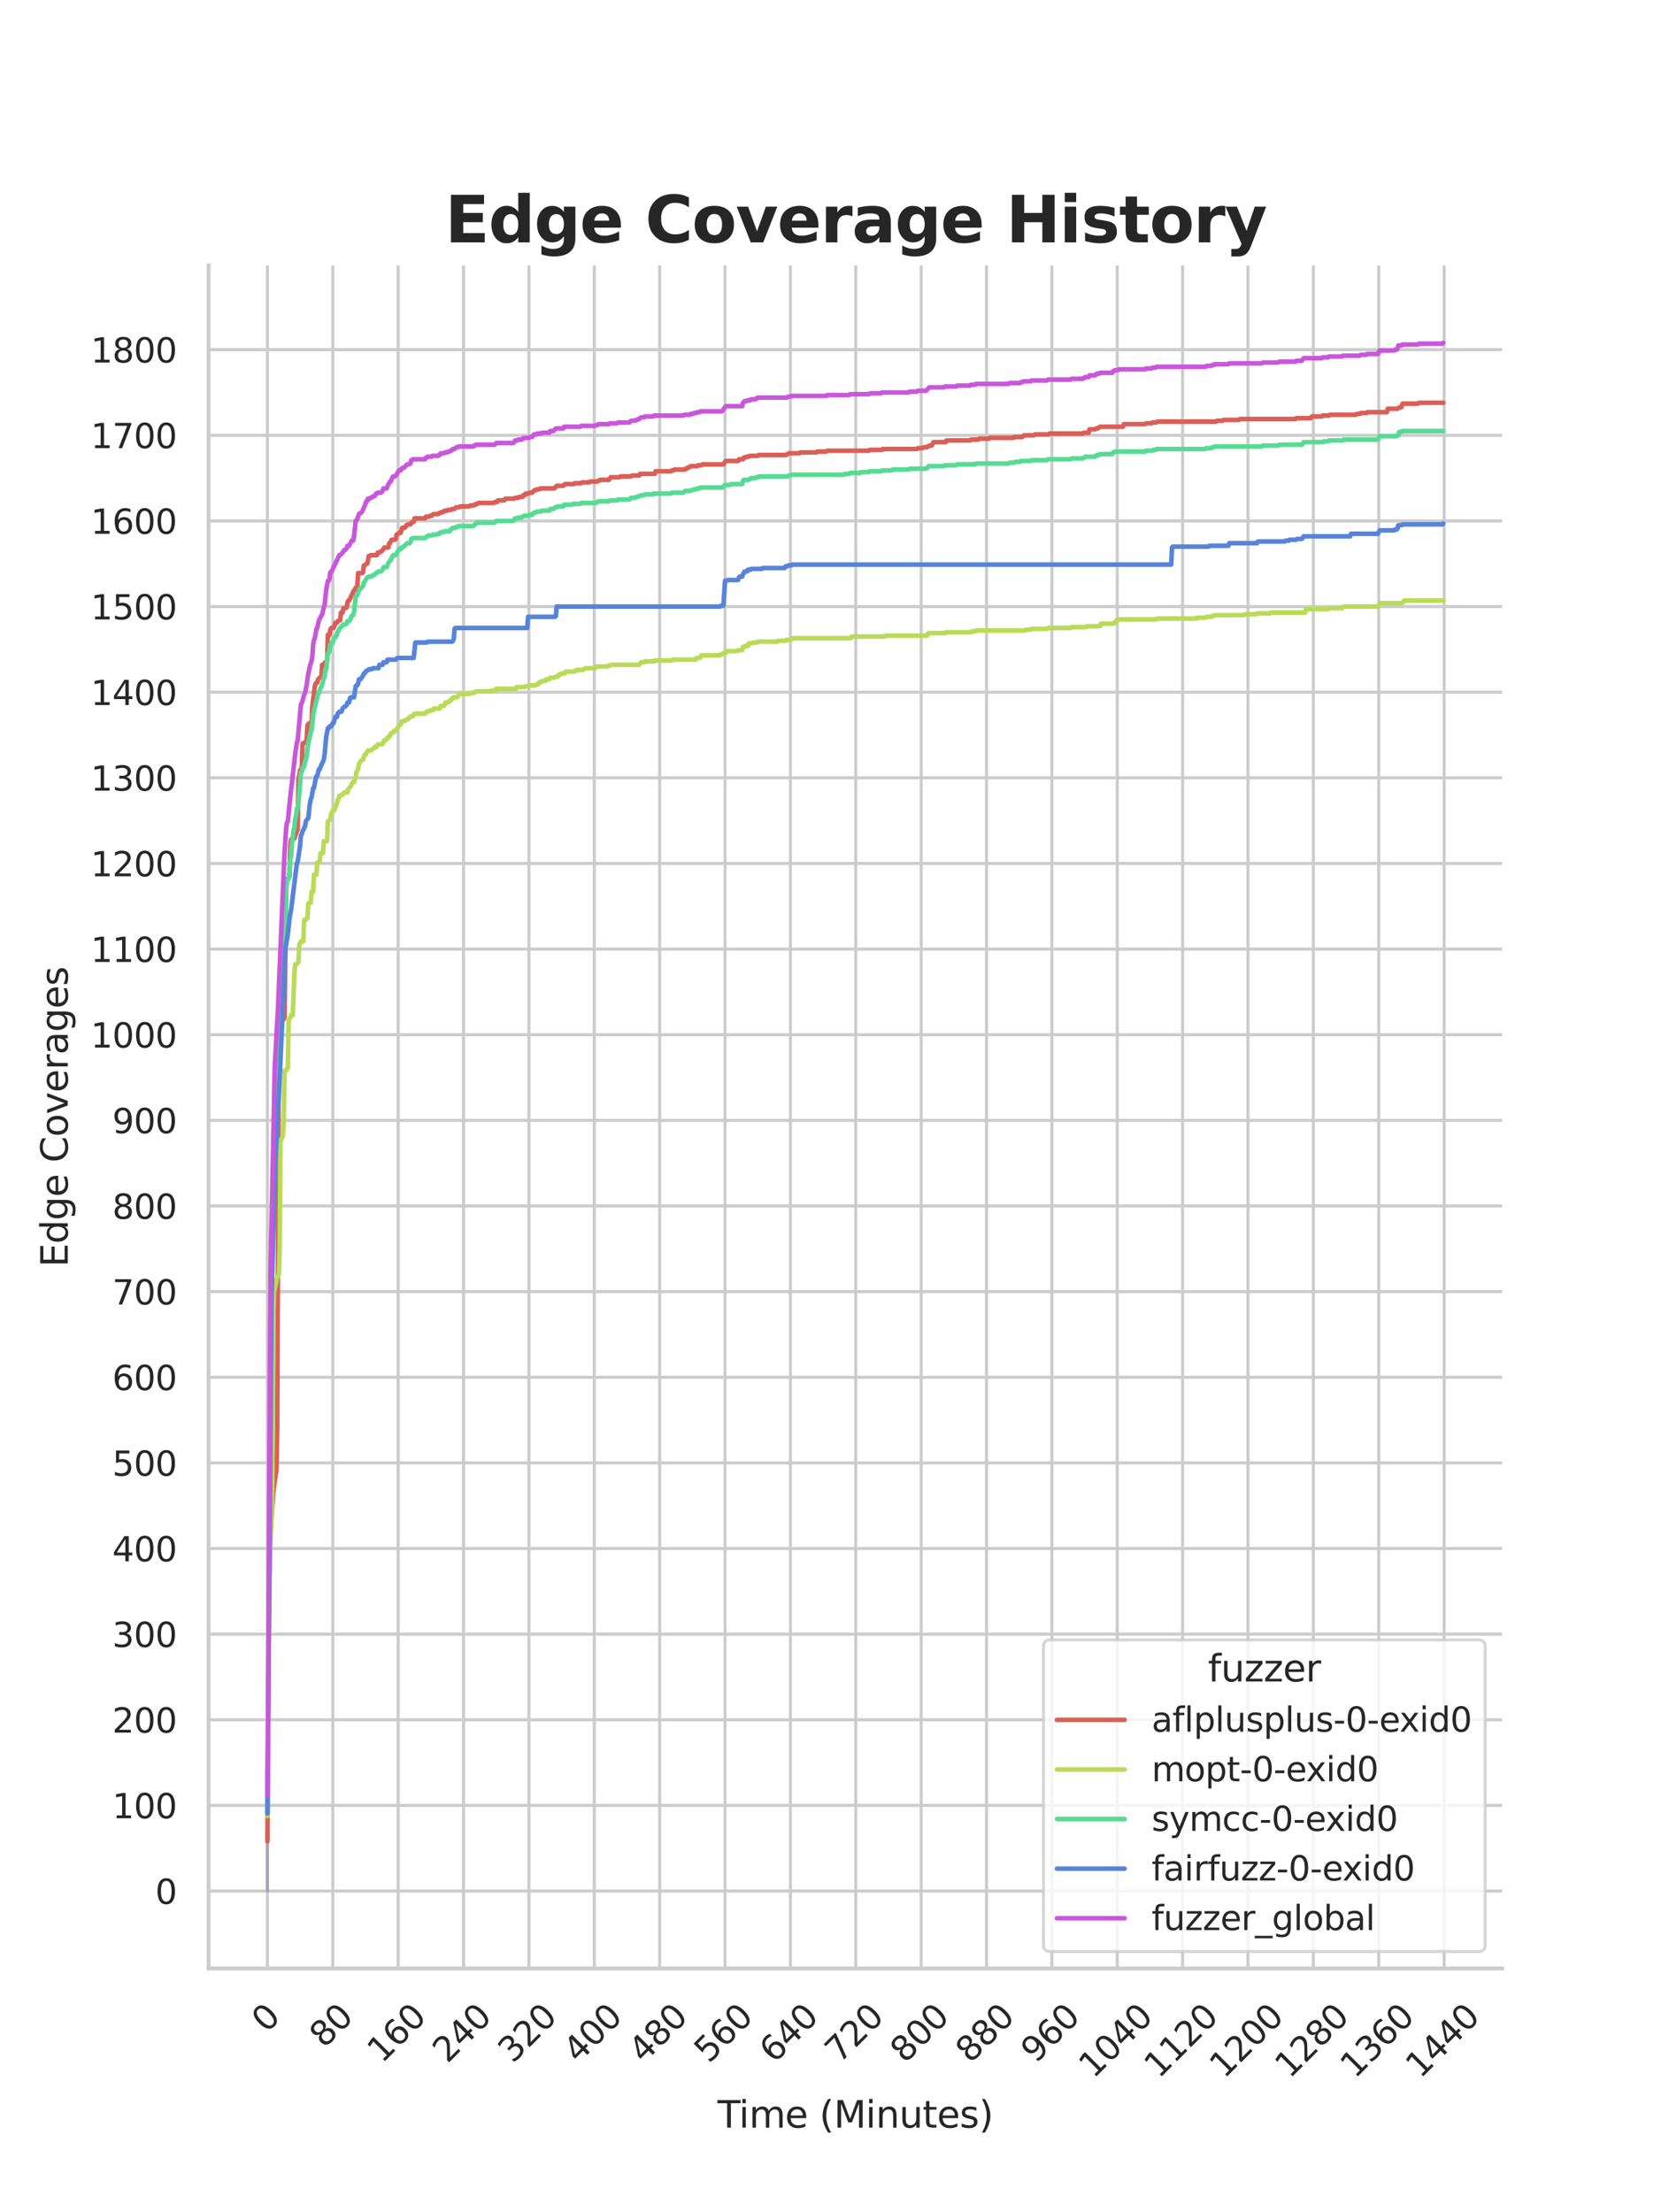 <?xml version="1.0" encoding="utf-8" standalone="no"?>
<!DOCTYPE svg PUBLIC "-//W3C//DTD SVG 1.1//EN"
  "http://www.w3.org/Graphics/SVG/1.1/DTD/svg11.dtd">
<svg xmlns:xlink="http://www.w3.org/1999/xlink" width="434.7pt" height="576pt" viewBox="0 0 434.7 576" xmlns="http://www.w3.org/2000/svg" version="1.1">
 <defs>
  <style type="text/css">*{stroke-linejoin: round; stroke-linecap: butt}</style>
 </defs>
 <g id="figure_1">
  <g id="patch_1">
   <path d="M 0 576 
L 434.7 576 
L 434.7 0 
L 0 0 
z
" style="fill: #ffffff"/>
  </g>
  <g id="axes_1">
   <g id="patch_2">
    <path d="M 54.337 512.64 
L 391.23 512.64 
L 391.23 69.12 
L 54.337 69.12 
z
" style="fill: #ffffff"/>
   </g>
   <g id="matplotlib.axis_1">
    <g id="xtick_1">
     <g id="line2d_1">
      <path d="M 69.651 512.64 
L 69.651 69.12 
" clip-path="url(#p8c2845f67b)" style="fill: none; stroke: #cccccc; stroke-width: 0.8; stroke-linecap: round"/>
     </g>
     <g id="text_1">
      <!-- 0 -->
      <g style="fill: #262626" transform="translate(69.388 529.627)rotate(-45)scale(0.088 -0.088)">
       <defs>
        <path id="DejaVuSans-30" d="M 2034 4250 
Q 1547 4250 1301 3770 
Q 1056 3291 1056 2328 
Q 1056 1369 1301 889 
Q 1547 409 2034 409 
Q 2525 409 2770 889 
Q 3016 1369 3016 2328 
Q 3016 3291 2770 3770 
Q 2525 4250 2034 4250 
z
M 2034 4750 
Q 2819 4750 3233 4129 
Q 3647 3509 3647 2328 
Q 3647 1150 3233 529 
Q 2819 -91 2034 -91 
Q 1250 -91 836 529 
Q 422 1150 422 2328 
Q 422 3509 836 4129 
Q 1250 4750 2034 4750 
z
" transform="scale(0.016)"/>
       </defs>
       <use xlink:href="#DejaVuSans-30"/>
      </g>
     </g>
    </g>
    <g id="xtick_2">
     <g id="line2d_2">
      <path d="M 86.677 512.64 
L 86.677 69.12 
" clip-path="url(#p8c2845f67b)" style="fill: none; stroke: #cccccc; stroke-width: 0.8; stroke-linecap: round"/>
     </g>
     <g id="text_2">
      <!-- 80 -->
      <g style="fill: #262626" transform="translate(84.435 533.586)rotate(-45)scale(0.088 -0.088)">
       <defs>
        <path id="DejaVuSans-38" d="M 2034 2216 
Q 1584 2216 1326 1975 
Q 1069 1734 1069 1313 
Q 1069 891 1326 650 
Q 1584 409 2034 409 
Q 2484 409 2743 651 
Q 3003 894 3003 1313 
Q 3003 1734 2745 1975 
Q 2488 2216 2034 2216 
z
M 1403 2484 
Q 997 2584 770 2862 
Q 544 3141 544 3541 
Q 544 4100 942 4425 
Q 1341 4750 2034 4750 
Q 2731 4750 3128 4425 
Q 3525 4100 3525 3541 
Q 3525 3141 3298 2862 
Q 3072 2584 2669 2484 
Q 3125 2378 3379 2068 
Q 3634 1759 3634 1313 
Q 3634 634 3220 271 
Q 2806 -91 2034 -91 
Q 1263 -91 848 271 
Q 434 634 434 1313 
Q 434 1759 690 2068 
Q 947 2378 1403 2484 
z
M 1172 3481 
Q 1172 3119 1398 2916 
Q 1625 2713 2034 2713 
Q 2441 2713 2670 2916 
Q 2900 3119 2900 3481 
Q 2900 3844 2670 4047 
Q 2441 4250 2034 4250 
Q 1625 4250 1398 4047 
Q 1172 3844 1172 3481 
z
" transform="scale(0.016)"/>
       </defs>
       <use xlink:href="#DejaVuSans-38"/>
       <use xlink:href="#DejaVuSans-30" x="63.623"/>
      </g>
     </g>
    </g>
    <g id="xtick_3">
     <g id="line2d_3">
      <path d="M 103.704 512.64 
L 103.704 69.12 
" clip-path="url(#p8c2845f67b)" style="fill: none; stroke: #cccccc; stroke-width: 0.8; stroke-linecap: round"/>
     </g>
     <g id="text_3">
      <!-- 160 -->
      <g style="fill: #262626" transform="translate(99.482 537.545)rotate(-45)scale(0.088 -0.088)">
       <defs>
        <path id="DejaVuSans-31" d="M 794 531 
L 1825 531 
L 1825 4091 
L 703 3866 
L 703 4441 
L 1819 4666 
L 2450 4666 
L 2450 531 
L 3481 531 
L 3481 0 
L 794 0 
L 794 531 
z
" transform="scale(0.016)"/>
        <path id="DejaVuSans-36" d="M 2113 2584 
Q 1688 2584 1439 2293 
Q 1191 2003 1191 1497 
Q 1191 994 1439 701 
Q 1688 409 2113 409 
Q 2538 409 2786 701 
Q 3034 994 3034 1497 
Q 3034 2003 2786 2293 
Q 2538 2584 2113 2584 
z
M 3366 4563 
L 3366 3988 
Q 3128 4100 2886 4159 
Q 2644 4219 2406 4219 
Q 1781 4219 1451 3797 
Q 1122 3375 1075 2522 
Q 1259 2794 1537 2939 
Q 1816 3084 2150 3084 
Q 2853 3084 3261 2657 
Q 3669 2231 3669 1497 
Q 3669 778 3244 343 
Q 2819 -91 2113 -91 
Q 1303 -91 875 529 
Q 447 1150 447 2328 
Q 447 3434 972 4092 
Q 1497 4750 2381 4750 
Q 2619 4750 2861 4703 
Q 3103 4656 3366 4563 
z
" transform="scale(0.016)"/>
       </defs>
       <use xlink:href="#DejaVuSans-31"/>
       <use xlink:href="#DejaVuSans-36" x="63.623"/>
       <use xlink:href="#DejaVuSans-30" x="127.246"/>
      </g>
     </g>
    </g>
    <g id="xtick_4">
     <g id="line2d_4">
      <path d="M 120.731 512.64 
L 120.731 69.12 
" clip-path="url(#p8c2845f67b)" style="fill: none; stroke: #cccccc; stroke-width: 0.8; stroke-linecap: round"/>
     </g>
     <g id="text_4">
      <!-- 240 -->
      <g style="fill: #262626" transform="translate(116.509 537.545)rotate(-45)scale(0.088 -0.088)">
       <defs>
        <path id="DejaVuSans-32" d="M 1228 531 
L 3431 531 
L 3431 0 
L 469 0 
L 469 531 
Q 828 903 1448 1529 
Q 2069 2156 2228 2338 
Q 2531 2678 2651 2914 
Q 2772 3150 2772 3378 
Q 2772 3750 2511 3984 
Q 2250 4219 1831 4219 
Q 1534 4219 1204 4116 
Q 875 4013 500 3803 
L 500 4441 
Q 881 4594 1212 4672 
Q 1544 4750 1819 4750 
Q 2544 4750 2975 4387 
Q 3406 4025 3406 3419 
Q 3406 3131 3298 2873 
Q 3191 2616 2906 2266 
Q 2828 2175 2409 1742 
Q 1991 1309 1228 531 
z
" transform="scale(0.016)"/>
        <path id="DejaVuSans-34" d="M 2419 4116 
L 825 1625 
L 2419 1625 
L 2419 4116 
z
M 2253 4666 
L 3047 4666 
L 3047 1625 
L 3713 1625 
L 3713 1100 
L 3047 1100 
L 3047 0 
L 2419 0 
L 2419 1100 
L 313 1100 
L 313 1709 
L 2253 4666 
z
" transform="scale(0.016)"/>
       </defs>
       <use xlink:href="#DejaVuSans-32"/>
       <use xlink:href="#DejaVuSans-34" x="63.623"/>
       <use xlink:href="#DejaVuSans-30" x="127.246"/>
      </g>
     </g>
    </g>
    <g id="xtick_5">
     <g id="line2d_5">
      <path d="M 137.757 512.64 
L 137.757 69.12 
" clip-path="url(#p8c2845f67b)" style="fill: none; stroke: #cccccc; stroke-width: 0.8; stroke-linecap: round"/>
     </g>
     <g id="text_5">
      <!-- 320 -->
      <g style="fill: #262626" transform="translate(133.536 537.545)rotate(-45)scale(0.088 -0.088)">
       <defs>
        <path id="DejaVuSans-33" d="M 2597 2516 
Q 3050 2419 3304 2112 
Q 3559 1806 3559 1356 
Q 3559 666 3084 287 
Q 2609 -91 1734 -91 
Q 1441 -91 1130 -33 
Q 819 25 488 141 
L 488 750 
Q 750 597 1062 519 
Q 1375 441 1716 441 
Q 2309 441 2620 675 
Q 2931 909 2931 1356 
Q 2931 1769 2642 2001 
Q 2353 2234 1838 2234 
L 1294 2234 
L 1294 2753 
L 1863 2753 
Q 2328 2753 2575 2939 
Q 2822 3125 2822 3475 
Q 2822 3834 2567 4026 
Q 2313 4219 1838 4219 
Q 1578 4219 1281 4162 
Q 984 4106 628 3988 
L 628 4550 
Q 988 4650 1302 4700 
Q 1616 4750 1894 4750 
Q 2613 4750 3031 4423 
Q 3450 4097 3450 3541 
Q 3450 3153 3228 2886 
Q 3006 2619 2597 2516 
z
" transform="scale(0.016)"/>
       </defs>
       <use xlink:href="#DejaVuSans-33"/>
       <use xlink:href="#DejaVuSans-32" x="63.623"/>
       <use xlink:href="#DejaVuSans-30" x="127.246"/>
      </g>
     </g>
    </g>
    <g id="xtick_6">
     <g id="line2d_6">
      <path d="M 154.784 512.64 
L 154.784 69.12 
" clip-path="url(#p8c2845f67b)" style="fill: none; stroke: #cccccc; stroke-width: 0.8; stroke-linecap: round"/>
     </g>
     <g id="text_6">
      <!-- 400 -->
      <g style="fill: #262626" transform="translate(150.562 537.545)rotate(-45)scale(0.088 -0.088)">
       <use xlink:href="#DejaVuSans-34"/>
       <use xlink:href="#DejaVuSans-30" x="63.623"/>
       <use xlink:href="#DejaVuSans-30" x="127.246"/>
      </g>
     </g>
    </g>
    <g id="xtick_7">
     <g id="line2d_7">
      <path d="M 171.81 512.64 
L 171.81 69.12 
" clip-path="url(#p8c2845f67b)" style="fill: none; stroke: #cccccc; stroke-width: 0.8; stroke-linecap: round"/>
     </g>
     <g id="text_7">
      <!-- 480 -->
      <g style="fill: #262626" transform="translate(167.589 537.545)rotate(-45)scale(0.088 -0.088)">
       <use xlink:href="#DejaVuSans-34"/>
       <use xlink:href="#DejaVuSans-38" x="63.623"/>
       <use xlink:href="#DejaVuSans-30" x="127.246"/>
      </g>
     </g>
    </g>
    <g id="xtick_8">
     <g id="line2d_8">
      <path d="M 188.837 512.64 
L 188.837 69.12 
" clip-path="url(#p8c2845f67b)" style="fill: none; stroke: #cccccc; stroke-width: 0.8; stroke-linecap: round"/>
     </g>
     <g id="text_8">
      <!-- 560 -->
      <g style="fill: #262626" transform="translate(184.615 537.545)rotate(-45)scale(0.088 -0.088)">
       <defs>
        <path id="DejaVuSans-35" d="M 691 4666 
L 3169 4666 
L 3169 4134 
L 1269 4134 
L 1269 2991 
Q 1406 3038 1543 3061 
Q 1681 3084 1819 3084 
Q 2600 3084 3056 2656 
Q 3513 2228 3513 1497 
Q 3513 744 3044 326 
Q 2575 -91 1722 -91 
Q 1428 -91 1123 -41 
Q 819 9 494 109 
L 494 744 
Q 775 591 1075 516 
Q 1375 441 1709 441 
Q 2250 441 2565 725 
Q 2881 1009 2881 1497 
Q 2881 1984 2565 2268 
Q 2250 2553 1709 2553 
Q 1456 2553 1204 2497 
Q 953 2441 691 2322 
L 691 4666 
z
" transform="scale(0.016)"/>
       </defs>
       <use xlink:href="#DejaVuSans-35"/>
       <use xlink:href="#DejaVuSans-36" x="63.623"/>
       <use xlink:href="#DejaVuSans-30" x="127.246"/>
      </g>
     </g>
    </g>
    <g id="xtick_9">
     <g id="line2d_9">
      <path d="M 205.864 512.64 
L 205.864 69.12 
" clip-path="url(#p8c2845f67b)" style="fill: none; stroke: #cccccc; stroke-width: 0.8; stroke-linecap: round"/>
     </g>
     <g id="text_9">
      <!-- 640 -->
      <g style="fill: #262626" transform="translate(201.642 537.545)rotate(-45)scale(0.088 -0.088)">
       <use xlink:href="#DejaVuSans-36"/>
       <use xlink:href="#DejaVuSans-34" x="63.623"/>
       <use xlink:href="#DejaVuSans-30" x="127.246"/>
      </g>
     </g>
    </g>
    <g id="xtick_10">
     <g id="line2d_10">
      <path d="M 222.89 512.64 
L 222.89 69.12 
" clip-path="url(#p8c2845f67b)" style="fill: none; stroke: #cccccc; stroke-width: 0.8; stroke-linecap: round"/>
     </g>
     <g id="text_10">
      <!-- 720 -->
      <g style="fill: #262626" transform="translate(218.669 537.545)rotate(-45)scale(0.088 -0.088)">
       <defs>
        <path id="DejaVuSans-37" d="M 525 4666 
L 3525 4666 
L 3525 4397 
L 1831 0 
L 1172 0 
L 2766 4134 
L 525 4134 
L 525 4666 
z
" transform="scale(0.016)"/>
       </defs>
       <use xlink:href="#DejaVuSans-37"/>
       <use xlink:href="#DejaVuSans-32" x="63.623"/>
       <use xlink:href="#DejaVuSans-30" x="127.246"/>
      </g>
     </g>
    </g>
    <g id="xtick_11">
     <g id="line2d_11">
      <path d="M 239.917 512.64 
L 239.917 69.12 
" clip-path="url(#p8c2845f67b)" style="fill: none; stroke: #cccccc; stroke-width: 0.8; stroke-linecap: round"/>
     </g>
     <g id="text_11">
      <!-- 800 -->
      <g style="fill: #262626" transform="translate(235.695 537.545)rotate(-45)scale(0.088 -0.088)">
       <use xlink:href="#DejaVuSans-38"/>
       <use xlink:href="#DejaVuSans-30" x="63.623"/>
       <use xlink:href="#DejaVuSans-30" x="127.246"/>
      </g>
     </g>
    </g>
    <g id="xtick_12">
     <g id="line2d_12">
      <path d="M 256.943 512.64 
L 256.943 69.12 
" clip-path="url(#p8c2845f67b)" style="fill: none; stroke: #cccccc; stroke-width: 0.8; stroke-linecap: round"/>
     </g>
     <g id="text_12">
      <!-- 880 -->
      <g style="fill: #262626" transform="translate(252.722 537.545)rotate(-45)scale(0.088 -0.088)">
       <use xlink:href="#DejaVuSans-38"/>
       <use xlink:href="#DejaVuSans-38" x="63.623"/>
       <use xlink:href="#DejaVuSans-30" x="127.246"/>
      </g>
     </g>
    </g>
    <g id="xtick_13">
     <g id="line2d_13">
      <path d="M 273.97 512.64 
L 273.97 69.12 
" clip-path="url(#p8c2845f67b)" style="fill: none; stroke: #cccccc; stroke-width: 0.8; stroke-linecap: round"/>
     </g>
     <g id="text_13">
      <!-- 960 -->
      <g style="fill: #262626" transform="translate(269.748 537.545)rotate(-45)scale(0.088 -0.088)">
       <defs>
        <path id="DejaVuSans-39" d="M 703 97 
L 703 672 
Q 941 559 1184 500 
Q 1428 441 1663 441 
Q 2288 441 2617 861 
Q 2947 1281 2994 2138 
Q 2813 1869 2534 1725 
Q 2256 1581 1919 1581 
Q 1219 1581 811 2004 
Q 403 2428 403 3163 
Q 403 3881 828 4315 
Q 1253 4750 1959 4750 
Q 2769 4750 3195 4129 
Q 3622 3509 3622 2328 
Q 3622 1225 3098 567 
Q 2575 -91 1691 -91 
Q 1453 -91 1209 -44 
Q 966 3 703 97 
z
M 1959 2075 
Q 2384 2075 2632 2365 
Q 2881 2656 2881 3163 
Q 2881 3666 2632 3958 
Q 2384 4250 1959 4250 
Q 1534 4250 1286 3958 
Q 1038 3666 1038 3163 
Q 1038 2656 1286 2365 
Q 1534 2075 1959 2075 
z
" transform="scale(0.016)"/>
       </defs>
       <use xlink:href="#DejaVuSans-39"/>
       <use xlink:href="#DejaVuSans-36" x="63.623"/>
       <use xlink:href="#DejaVuSans-30" x="127.246"/>
      </g>
     </g>
    </g>
    <g id="xtick_14">
     <g id="line2d_14">
      <path d="M 290.997 512.64 
L 290.997 69.12 
" clip-path="url(#p8c2845f67b)" style="fill: none; stroke: #cccccc; stroke-width: 0.8; stroke-linecap: round"/>
     </g>
     <g id="text_14">
      <!-- 1040 -->
      <g style="fill: #262626" transform="translate(284.795 541.505)rotate(-45)scale(0.088 -0.088)">
       <use xlink:href="#DejaVuSans-31"/>
       <use xlink:href="#DejaVuSans-30" x="63.623"/>
       <use xlink:href="#DejaVuSans-34" x="127.246"/>
       <use xlink:href="#DejaVuSans-30" x="190.869"/>
      </g>
     </g>
    </g>
    <g id="xtick_15">
     <g id="line2d_15">
      <path d="M 308.023 512.64 
L 308.023 69.12 
" clip-path="url(#p8c2845f67b)" style="fill: none; stroke: #cccccc; stroke-width: 0.8; stroke-linecap: round"/>
     </g>
     <g id="text_15">
      <!-- 1120 -->
      <g style="fill: #262626" transform="translate(301.822 541.505)rotate(-45)scale(0.088 -0.088)">
       <use xlink:href="#DejaVuSans-31"/>
       <use xlink:href="#DejaVuSans-31" x="63.623"/>
       <use xlink:href="#DejaVuSans-32" x="127.246"/>
       <use xlink:href="#DejaVuSans-30" x="190.869"/>
      </g>
     </g>
    </g>
    <g id="xtick_16">
     <g id="line2d_16">
      <path d="M 325.05 512.64 
L 325.05 69.12 
" clip-path="url(#p8c2845f67b)" style="fill: none; stroke: #cccccc; stroke-width: 0.8; stroke-linecap: round"/>
     </g>
     <g id="text_16">
      <!-- 1200 -->
      <g style="fill: #262626" transform="translate(318.849 541.505)rotate(-45)scale(0.088 -0.088)">
       <use xlink:href="#DejaVuSans-31"/>
       <use xlink:href="#DejaVuSans-32" x="63.623"/>
       <use xlink:href="#DejaVuSans-30" x="127.246"/>
       <use xlink:href="#DejaVuSans-30" x="190.869"/>
      </g>
     </g>
    </g>
    <g id="xtick_17">
     <g id="line2d_17">
      <path d="M 342.076 512.64 
L 342.076 69.12 
" clip-path="url(#p8c2845f67b)" style="fill: none; stroke: #cccccc; stroke-width: 0.8; stroke-linecap: round"/>
     </g>
     <g id="text_17">
      <!-- 1280 -->
      <g style="fill: #262626" transform="translate(335.875 541.505)rotate(-45)scale(0.088 -0.088)">
       <use xlink:href="#DejaVuSans-31"/>
       <use xlink:href="#DejaVuSans-32" x="63.623"/>
       <use xlink:href="#DejaVuSans-38" x="127.246"/>
       <use xlink:href="#DejaVuSans-30" x="190.869"/>
      </g>
     </g>
    </g>
    <g id="xtick_18">
     <g id="line2d_18">
      <path d="M 359.103 512.64 
L 359.103 69.12 
" clip-path="url(#p8c2845f67b)" style="fill: none; stroke: #cccccc; stroke-width: 0.8; stroke-linecap: round"/>
     </g>
     <g id="text_18">
      <!-- 1360 -->
      <g style="fill: #262626" transform="translate(352.902 541.505)rotate(-45)scale(0.088 -0.088)">
       <use xlink:href="#DejaVuSans-31"/>
       <use xlink:href="#DejaVuSans-33" x="63.623"/>
       <use xlink:href="#DejaVuSans-36" x="127.246"/>
       <use xlink:href="#DejaVuSans-30" x="190.869"/>
      </g>
     </g>
    </g>
    <g id="xtick_19">
     <g id="line2d_19">
      <path d="M 376.13 512.64 
L 376.13 69.12 
" clip-path="url(#p8c2845f67b)" style="fill: none; stroke: #cccccc; stroke-width: 0.8; stroke-linecap: round"/>
     </g>
     <g id="text_19">
      <!-- 1440 -->
      <g style="fill: #262626" transform="translate(369.928 541.505)rotate(-45)scale(0.088 -0.088)">
       <use xlink:href="#DejaVuSans-31"/>
       <use xlink:href="#DejaVuSans-34" x="63.623"/>
       <use xlink:href="#DejaVuSans-34" x="127.246"/>
       <use xlink:href="#DejaVuSans-30" x="190.869"/>
      </g>
     </g>
    </g>
    <g id="text_20">
     <!-- Time (Minutes) -->
     <g style="fill: #262626" transform="translate(186.874 554.093)scale(0.096 -0.096)">
      <defs>
       <path id="DejaVuSans-54" d="M -19 4666 
L 3928 4666 
L 3928 4134 
L 2272 4134 
L 2272 0 
L 1638 0 
L 1638 4134 
L -19 4134 
L -19 4666 
z
" transform="scale(0.016)"/>
       <path id="DejaVuSans-69" d="M 603 3500 
L 1178 3500 
L 1178 0 
L 603 0 
L 603 3500 
z
M 603 4863 
L 1178 4863 
L 1178 4134 
L 603 4134 
L 603 4863 
z
" transform="scale(0.016)"/>
       <path id="DejaVuSans-6d" d="M 3328 2828 
Q 3544 3216 3844 3400 
Q 4144 3584 4550 3584 
Q 5097 3584 5394 3201 
Q 5691 2819 5691 2113 
L 5691 0 
L 5113 0 
L 5113 2094 
Q 5113 2597 4934 2840 
Q 4756 3084 4391 3084 
Q 3944 3084 3684 2787 
Q 3425 2491 3425 1978 
L 3425 0 
L 2847 0 
L 2847 2094 
Q 2847 2600 2669 2842 
Q 2491 3084 2119 3084 
Q 1678 3084 1418 2786 
Q 1159 2488 1159 1978 
L 1159 0 
L 581 0 
L 581 3500 
L 1159 3500 
L 1159 2956 
Q 1356 3278 1631 3431 
Q 1906 3584 2284 3584 
Q 2666 3584 2933 3390 
Q 3200 3197 3328 2828 
z
" transform="scale(0.016)"/>
       <path id="DejaVuSans-65" d="M 3597 1894 
L 3597 1613 
L 953 1613 
Q 991 1019 1311 708 
Q 1631 397 2203 397 
Q 2534 397 2845 478 
Q 3156 559 3463 722 
L 3463 178 
Q 3153 47 2828 -22 
Q 2503 -91 2169 -91 
Q 1331 -91 842 396 
Q 353 884 353 1716 
Q 353 2575 817 3079 
Q 1281 3584 2069 3584 
Q 2775 3584 3186 3129 
Q 3597 2675 3597 1894 
z
M 3022 2063 
Q 3016 2534 2758 2815 
Q 2500 3097 2075 3097 
Q 1594 3097 1305 2825 
Q 1016 2553 972 2059 
L 3022 2063 
z
" transform="scale(0.016)"/>
       <path id="DejaVuSans-20" transform="scale(0.016)"/>
       <path id="DejaVuSans-28" d="M 1984 4856 
Q 1566 4138 1362 3434 
Q 1159 2731 1159 2009 
Q 1159 1288 1364 580 
Q 1569 -128 1984 -844 
L 1484 -844 
Q 1016 -109 783 600 
Q 550 1309 550 2009 
Q 550 2706 781 3412 
Q 1013 4119 1484 4856 
L 1984 4856 
z
" transform="scale(0.016)"/>
       <path id="DejaVuSans-4d" d="M 628 4666 
L 1569 4666 
L 2759 1491 
L 3956 4666 
L 4897 4666 
L 4897 0 
L 4281 0 
L 4281 4097 
L 3078 897 
L 2444 897 
L 1241 4097 
L 1241 0 
L 628 0 
L 628 4666 
z
" transform="scale(0.016)"/>
       <path id="DejaVuSans-6e" d="M 3513 2113 
L 3513 0 
L 2938 0 
L 2938 2094 
Q 2938 2591 2744 2837 
Q 2550 3084 2163 3084 
Q 1697 3084 1428 2787 
Q 1159 2491 1159 1978 
L 1159 0 
L 581 0 
L 581 3500 
L 1159 3500 
L 1159 2956 
Q 1366 3272 1645 3428 
Q 1925 3584 2291 3584 
Q 2894 3584 3203 3211 
Q 3513 2838 3513 2113 
z
" transform="scale(0.016)"/>
       <path id="DejaVuSans-75" d="M 544 1381 
L 544 3500 
L 1119 3500 
L 1119 1403 
Q 1119 906 1312 657 
Q 1506 409 1894 409 
Q 2359 409 2629 706 
Q 2900 1003 2900 1516 
L 2900 3500 
L 3475 3500 
L 3475 0 
L 2900 0 
L 2900 538 
Q 2691 219 2414 64 
Q 2138 -91 1772 -91 
Q 1169 -91 856 284 
Q 544 659 544 1381 
z
M 1991 3584 
L 1991 3584 
z
" transform="scale(0.016)"/>
       <path id="DejaVuSans-74" d="M 1172 4494 
L 1172 3500 
L 2356 3500 
L 2356 3053 
L 1172 3053 
L 1172 1153 
Q 1172 725 1289 603 
Q 1406 481 1766 481 
L 2356 481 
L 2356 0 
L 1766 0 
Q 1100 0 847 248 
Q 594 497 594 1153 
L 594 3053 
L 172 3053 
L 172 3500 
L 594 3500 
L 594 4494 
L 1172 4494 
z
" transform="scale(0.016)"/>
       <path id="DejaVuSans-73" d="M 2834 3397 
L 2834 2853 
Q 2591 2978 2328 3040 
Q 2066 3103 1784 3103 
Q 1356 3103 1142 2972 
Q 928 2841 928 2578 
Q 928 2378 1081 2264 
Q 1234 2150 1697 2047 
L 1894 2003 
Q 2506 1872 2764 1633 
Q 3022 1394 3022 966 
Q 3022 478 2636 193 
Q 2250 -91 1575 -91 
Q 1294 -91 989 -36 
Q 684 19 347 128 
L 347 722 
Q 666 556 975 473 
Q 1284 391 1588 391 
Q 1994 391 2212 530 
Q 2431 669 2431 922 
Q 2431 1156 2273 1281 
Q 2116 1406 1581 1522 
L 1381 1569 
Q 847 1681 609 1914 
Q 372 2147 372 2553 
Q 372 3047 722 3315 
Q 1072 3584 1716 3584 
Q 2034 3584 2315 3537 
Q 2597 3491 2834 3397 
z
" transform="scale(0.016)"/>
       <path id="DejaVuSans-29" d="M 513 4856 
L 1013 4856 
Q 1481 4119 1714 3412 
Q 1947 2706 1947 2009 
Q 1947 1309 1714 600 
Q 1481 -109 1013 -844 
L 513 -844 
Q 928 -128 1133 580 
Q 1338 1288 1338 2009 
Q 1338 2731 1133 3434 
Q 928 4138 513 4856 
z
" transform="scale(0.016)"/>
      </defs>
      <use xlink:href="#DejaVuSans-54"/>
      <use xlink:href="#DejaVuSans-69" x="57.959"/>
      <use xlink:href="#DejaVuSans-6d" x="85.742"/>
      <use xlink:href="#DejaVuSans-65" x="183.154"/>
      <use xlink:href="#DejaVuSans-20" x="244.678"/>
      <use xlink:href="#DejaVuSans-28" x="276.465"/>
      <use xlink:href="#DejaVuSans-4d" x="315.479"/>
      <use xlink:href="#DejaVuSans-69" x="401.758"/>
      <use xlink:href="#DejaVuSans-6e" x="429.541"/>
      <use xlink:href="#DejaVuSans-75" x="492.92"/>
      <use xlink:href="#DejaVuSans-74" x="556.299"/>
      <use xlink:href="#DejaVuSans-65" x="595.508"/>
      <use xlink:href="#DejaVuSans-73" x="657.031"/>
      <use xlink:href="#DejaVuSans-29" x="709.131"/>
     </g>
    </g>
   </g>
   <g id="matplotlib.axis_2">
    <g id="ytick_1">
     <g id="line2d_20">
      <path d="M 54.337 492.48 
L 391.23 492.48 
" clip-path="url(#p8c2845f67b)" style="fill: none; stroke: #cccccc; stroke-width: 0.8; stroke-linecap: round"/>
     </g>
     <g id="text_21">
      <!-- 0 -->
      <g style="fill: #262626" transform="translate(40.438 495.823)scale(0.088 -0.088)">
       <use xlink:href="#DejaVuSans-30"/>
      </g>
     </g>
    </g>
    <g id="ytick_2">
     <g id="line2d_21">
      <path d="M 54.337 470.179 
L 391.23 470.179 
" clip-path="url(#p8c2845f67b)" style="fill: none; stroke: #cccccc; stroke-width: 0.8; stroke-linecap: round"/>
     </g>
     <g id="text_22">
      <!-- 100 -->
      <g style="fill: #262626" transform="translate(29.241 473.522)scale(0.088 -0.088)">
       <use xlink:href="#DejaVuSans-31"/>
       <use xlink:href="#DejaVuSans-30" x="63.623"/>
       <use xlink:href="#DejaVuSans-30" x="127.246"/>
      </g>
     </g>
    </g>
    <g id="ytick_3">
     <g id="line2d_22">
      <path d="M 54.337 447.878 
L 391.23 447.878 
" clip-path="url(#p8c2845f67b)" style="fill: none; stroke: #cccccc; stroke-width: 0.8; stroke-linecap: round"/>
     </g>
     <g id="text_23">
      <!-- 200 -->
      <g style="fill: #262626" transform="translate(29.241 451.222)scale(0.088 -0.088)">
       <use xlink:href="#DejaVuSans-32"/>
       <use xlink:href="#DejaVuSans-30" x="63.623"/>
       <use xlink:href="#DejaVuSans-30" x="127.246"/>
      </g>
     </g>
    </g>
    <g id="ytick_4">
     <g id="line2d_23">
      <path d="M 54.337 425.577 
L 391.23 425.577 
" clip-path="url(#p8c2845f67b)" style="fill: none; stroke: #cccccc; stroke-width: 0.8; stroke-linecap: round"/>
     </g>
     <g id="text_24">
      <!-- 300 -->
      <g style="fill: #262626" transform="translate(29.241 428.921)scale(0.088 -0.088)">
       <use xlink:href="#DejaVuSans-33"/>
       <use xlink:href="#DejaVuSans-30" x="63.623"/>
       <use xlink:href="#DejaVuSans-30" x="127.246"/>
      </g>
     </g>
    </g>
    <g id="ytick_5">
     <g id="line2d_24">
      <path d="M 54.337 403.276 
L 391.23 403.276 
" clip-path="url(#p8c2845f67b)" style="fill: none; stroke: #cccccc; stroke-width: 0.8; stroke-linecap: round"/>
     </g>
     <g id="text_25">
      <!-- 400 -->
      <g style="fill: #262626" transform="translate(29.241 406.62)scale(0.088 -0.088)">
       <use xlink:href="#DejaVuSans-34"/>
       <use xlink:href="#DejaVuSans-30" x="63.623"/>
       <use xlink:href="#DejaVuSans-30" x="127.246"/>
      </g>
     </g>
    </g>
    <g id="ytick_6">
     <g id="line2d_25">
      <path d="M 54.337 380.976 
L 391.23 380.976 
" clip-path="url(#p8c2845f67b)" style="fill: none; stroke: #cccccc; stroke-width: 0.8; stroke-linecap: round"/>
     </g>
     <g id="text_26">
      <!-- 500 -->
      <g style="fill: #262626" transform="translate(29.241 384.319)scale(0.088 -0.088)">
       <use xlink:href="#DejaVuSans-35"/>
       <use xlink:href="#DejaVuSans-30" x="63.623"/>
       <use xlink:href="#DejaVuSans-30" x="127.246"/>
      </g>
     </g>
    </g>
    <g id="ytick_7">
     <g id="line2d_26">
      <path d="M 54.337 358.675 
L 391.23 358.675 
" clip-path="url(#p8c2845f67b)" style="fill: none; stroke: #cccccc; stroke-width: 0.8; stroke-linecap: round"/>
     </g>
     <g id="text_27">
      <!-- 600 -->
      <g style="fill: #262626" transform="translate(29.241 362.018)scale(0.088 -0.088)">
       <use xlink:href="#DejaVuSans-36"/>
       <use xlink:href="#DejaVuSans-30" x="63.623"/>
       <use xlink:href="#DejaVuSans-30" x="127.246"/>
      </g>
     </g>
    </g>
    <g id="ytick_8">
     <g id="line2d_27">
      <path d="M 54.337 336.374 
L 391.23 336.374 
" clip-path="url(#p8c2845f67b)" style="fill: none; stroke: #cccccc; stroke-width: 0.8; stroke-linecap: round"/>
     </g>
     <g id="text_28">
      <!-- 700 -->
      <g style="fill: #262626" transform="translate(29.241 339.717)scale(0.088 -0.088)">
       <use xlink:href="#DejaVuSans-37"/>
       <use xlink:href="#DejaVuSans-30" x="63.623"/>
       <use xlink:href="#DejaVuSans-30" x="127.246"/>
      </g>
     </g>
    </g>
    <g id="ytick_9">
     <g id="line2d_28">
      <path d="M 54.337 314.073 
L 391.23 314.073 
" clip-path="url(#p8c2845f67b)" style="fill: none; stroke: #cccccc; stroke-width: 0.8; stroke-linecap: round"/>
     </g>
     <g id="text_29">
      <!-- 800 -->
      <g style="fill: #262626" transform="translate(29.241 317.416)scale(0.088 -0.088)">
       <use xlink:href="#DejaVuSans-38"/>
       <use xlink:href="#DejaVuSans-30" x="63.623"/>
       <use xlink:href="#DejaVuSans-30" x="127.246"/>
      </g>
     </g>
    </g>
    <g id="ytick_10">
     <g id="line2d_29">
      <path d="M 54.337 291.772 
L 391.23 291.772 
" clip-path="url(#p8c2845f67b)" style="fill: none; stroke: #cccccc; stroke-width: 0.8; stroke-linecap: round"/>
     </g>
     <g id="text_30">
      <!-- 900 -->
      <g style="fill: #262626" transform="translate(29.241 295.115)scale(0.088 -0.088)">
       <use xlink:href="#DejaVuSans-39"/>
       <use xlink:href="#DejaVuSans-30" x="63.623"/>
       <use xlink:href="#DejaVuSans-30" x="127.246"/>
      </g>
     </g>
    </g>
    <g id="ytick_11">
     <g id="line2d_30">
      <path d="M 54.337 269.471 
L 391.23 269.471 
" clip-path="url(#p8c2845f67b)" style="fill: none; stroke: #cccccc; stroke-width: 0.8; stroke-linecap: round"/>
     </g>
     <g id="text_31">
      <!-- 1000 -->
      <g style="fill: #262626" transform="translate(23.642 272.814)scale(0.088 -0.088)">
       <use xlink:href="#DejaVuSans-31"/>
       <use xlink:href="#DejaVuSans-30" x="63.623"/>
       <use xlink:href="#DejaVuSans-30" x="127.246"/>
       <use xlink:href="#DejaVuSans-30" x="190.869"/>
      </g>
     </g>
    </g>
    <g id="ytick_12">
     <g id="line2d_31">
      <path d="M 54.337 247.17 
L 391.23 247.17 
" clip-path="url(#p8c2845f67b)" style="fill: none; stroke: #cccccc; stroke-width: 0.8; stroke-linecap: round"/>
     </g>
     <g id="text_32">
      <!-- 1100 -->
      <g style="fill: #262626" transform="translate(23.642 250.514)scale(0.088 -0.088)">
       <use xlink:href="#DejaVuSans-31"/>
       <use xlink:href="#DejaVuSans-31" x="63.623"/>
       <use xlink:href="#DejaVuSans-30" x="127.246"/>
       <use xlink:href="#DejaVuSans-30" x="190.869"/>
      </g>
     </g>
    </g>
    <g id="ytick_13">
     <g id="line2d_32">
      <path d="M 54.337 224.869 
L 391.23 224.869 
" clip-path="url(#p8c2845f67b)" style="fill: none; stroke: #cccccc; stroke-width: 0.8; stroke-linecap: round"/>
     </g>
     <g id="text_33">
      <!-- 1200 -->
      <g style="fill: #262626" transform="translate(23.642 228.213)scale(0.088 -0.088)">
       <use xlink:href="#DejaVuSans-31"/>
       <use xlink:href="#DejaVuSans-32" x="63.623"/>
       <use xlink:href="#DejaVuSans-30" x="127.246"/>
       <use xlink:href="#DejaVuSans-30" x="190.869"/>
      </g>
     </g>
    </g>
    <g id="ytick_14">
     <g id="line2d_33">
      <path d="M 54.337 202.568 
L 391.23 202.568 
" clip-path="url(#p8c2845f67b)" style="fill: none; stroke: #cccccc; stroke-width: 0.8; stroke-linecap: round"/>
     </g>
     <g id="text_34">
      <!-- 1300 -->
      <g style="fill: #262626" transform="translate(23.642 205.912)scale(0.088 -0.088)">
       <use xlink:href="#DejaVuSans-31"/>
       <use xlink:href="#DejaVuSans-33" x="63.623"/>
       <use xlink:href="#DejaVuSans-30" x="127.246"/>
       <use xlink:href="#DejaVuSans-30" x="190.869"/>
      </g>
     </g>
    </g>
    <g id="ytick_15">
     <g id="line2d_34">
      <path d="M 54.337 180.268 
L 391.23 180.268 
" clip-path="url(#p8c2845f67b)" style="fill: none; stroke: #cccccc; stroke-width: 0.8; stroke-linecap: round"/>
     </g>
     <g id="text_35">
      <!-- 1400 -->
      <g style="fill: #262626" transform="translate(23.642 183.611)scale(0.088 -0.088)">
       <use xlink:href="#DejaVuSans-31"/>
       <use xlink:href="#DejaVuSans-34" x="63.623"/>
       <use xlink:href="#DejaVuSans-30" x="127.246"/>
       <use xlink:href="#DejaVuSans-30" x="190.869"/>
      </g>
     </g>
    </g>
    <g id="ytick_16">
     <g id="line2d_35">
      <path d="M 54.337 157.967 
L 391.23 157.967 
" clip-path="url(#p8c2845f67b)" style="fill: none; stroke: #cccccc; stroke-width: 0.8; stroke-linecap: round"/>
     </g>
     <g id="text_36">
      <!-- 1500 -->
      <g style="fill: #262626" transform="translate(23.642 161.31)scale(0.088 -0.088)">
       <use xlink:href="#DejaVuSans-31"/>
       <use xlink:href="#DejaVuSans-35" x="63.623"/>
       <use xlink:href="#DejaVuSans-30" x="127.246"/>
       <use xlink:href="#DejaVuSans-30" x="190.869"/>
      </g>
     </g>
    </g>
    <g id="ytick_17">
     <g id="line2d_36">
      <path d="M 54.337 135.666 
L 391.23 135.666 
" clip-path="url(#p8c2845f67b)" style="fill: none; stroke: #cccccc; stroke-width: 0.8; stroke-linecap: round"/>
     </g>
     <g id="text_37">
      <!-- 1600 -->
      <g style="fill: #262626" transform="translate(23.642 139.009)scale(0.088 -0.088)">
       <use xlink:href="#DejaVuSans-31"/>
       <use xlink:href="#DejaVuSans-36" x="63.623"/>
       <use xlink:href="#DejaVuSans-30" x="127.246"/>
       <use xlink:href="#DejaVuSans-30" x="190.869"/>
      </g>
     </g>
    </g>
    <g id="ytick_18">
     <g id="line2d_37">
      <path d="M 54.337 113.365 
L 391.23 113.365 
" clip-path="url(#p8c2845f67b)" style="fill: none; stroke: #cccccc; stroke-width: 0.8; stroke-linecap: round"/>
     </g>
     <g id="text_38">
      <!-- 1700 -->
      <g style="fill: #262626" transform="translate(23.642 116.708)scale(0.088 -0.088)">
       <use xlink:href="#DejaVuSans-31"/>
       <use xlink:href="#DejaVuSans-37" x="63.623"/>
       <use xlink:href="#DejaVuSans-30" x="127.246"/>
       <use xlink:href="#DejaVuSans-30" x="190.869"/>
      </g>
     </g>
    </g>
    <g id="ytick_19">
     <g id="line2d_38">
      <path d="M 54.337 91.064 
L 391.23 91.064 
" clip-path="url(#p8c2845f67b)" style="fill: none; stroke: #cccccc; stroke-width: 0.8; stroke-linecap: round"/>
     </g>
     <g id="text_39">
      <!-- 1800 -->
      <g style="fill: #262626" transform="translate(23.642 94.407)scale(0.088 -0.088)">
       <use xlink:href="#DejaVuSans-31"/>
       <use xlink:href="#DejaVuSans-38" x="63.623"/>
       <use xlink:href="#DejaVuSans-30" x="127.246"/>
       <use xlink:href="#DejaVuSans-30" x="190.869"/>
      </g>
     </g>
    </g>
    <g id="text_40">
     <!-- Edge Coverages -->
     <g style="fill: #262626" transform="translate(17.645 329.986)rotate(-90)scale(0.096 -0.096)">
      <defs>
       <path id="DejaVuSans-45" d="M 628 4666 
L 3578 4666 
L 3578 4134 
L 1259 4134 
L 1259 2753 
L 3481 2753 
L 3481 2222 
L 1259 2222 
L 1259 531 
L 3634 531 
L 3634 0 
L 628 0 
L 628 4666 
z
" transform="scale(0.016)"/>
       <path id="DejaVuSans-64" d="M 2906 2969 
L 2906 4863 
L 3481 4863 
L 3481 0 
L 2906 0 
L 2906 525 
Q 2725 213 2448 61 
Q 2172 -91 1784 -91 
Q 1150 -91 751 415 
Q 353 922 353 1747 
Q 353 2572 751 3078 
Q 1150 3584 1784 3584 
Q 2172 3584 2448 3432 
Q 2725 3281 2906 2969 
z
M 947 1747 
Q 947 1113 1208 752 
Q 1469 391 1925 391 
Q 2381 391 2643 752 
Q 2906 1113 2906 1747 
Q 2906 2381 2643 2742 
Q 2381 3103 1925 3103 
Q 1469 3103 1208 2742 
Q 947 2381 947 1747 
z
" transform="scale(0.016)"/>
       <path id="DejaVuSans-67" d="M 2906 1791 
Q 2906 2416 2648 2759 
Q 2391 3103 1925 3103 
Q 1463 3103 1205 2759 
Q 947 2416 947 1791 
Q 947 1169 1205 825 
Q 1463 481 1925 481 
Q 2391 481 2648 825 
Q 2906 1169 2906 1791 
z
M 3481 434 
Q 3481 -459 3084 -895 
Q 2688 -1331 1869 -1331 
Q 1566 -1331 1297 -1286 
Q 1028 -1241 775 -1147 
L 775 -588 
Q 1028 -725 1275 -790 
Q 1522 -856 1778 -856 
Q 2344 -856 2625 -561 
Q 2906 -266 2906 331 
L 2906 616 
Q 2728 306 2450 153 
Q 2172 0 1784 0 
Q 1141 0 747 490 
Q 353 981 353 1791 
Q 353 2603 747 3093 
Q 1141 3584 1784 3584 
Q 2172 3584 2450 3431 
Q 2728 3278 2906 2969 
L 2906 3500 
L 3481 3500 
L 3481 434 
z
" transform="scale(0.016)"/>
       <path id="DejaVuSans-43" d="M 4122 4306 
L 4122 3641 
Q 3803 3938 3442 4084 
Q 3081 4231 2675 4231 
Q 1875 4231 1450 3742 
Q 1025 3253 1025 2328 
Q 1025 1406 1450 917 
Q 1875 428 2675 428 
Q 3081 428 3442 575 
Q 3803 722 4122 1019 
L 4122 359 
Q 3791 134 3420 21 
Q 3050 -91 2638 -91 
Q 1578 -91 968 557 
Q 359 1206 359 2328 
Q 359 3453 968 4101 
Q 1578 4750 2638 4750 
Q 3056 4750 3426 4639 
Q 3797 4528 4122 4306 
z
" transform="scale(0.016)"/>
       <path id="DejaVuSans-6f" d="M 1959 3097 
Q 1497 3097 1228 2736 
Q 959 2375 959 1747 
Q 959 1119 1226 758 
Q 1494 397 1959 397 
Q 2419 397 2687 759 
Q 2956 1122 2956 1747 
Q 2956 2369 2687 2733 
Q 2419 3097 1959 3097 
z
M 1959 3584 
Q 2709 3584 3137 3096 
Q 3566 2609 3566 1747 
Q 3566 888 3137 398 
Q 2709 -91 1959 -91 
Q 1206 -91 779 398 
Q 353 888 353 1747 
Q 353 2609 779 3096 
Q 1206 3584 1959 3584 
z
" transform="scale(0.016)"/>
       <path id="DejaVuSans-76" d="M 191 3500 
L 800 3500 
L 1894 563 
L 2988 3500 
L 3597 3500 
L 2284 0 
L 1503 0 
L 191 3500 
z
" transform="scale(0.016)"/>
       <path id="DejaVuSans-72" d="M 2631 2963 
Q 2534 3019 2420 3045 
Q 2306 3072 2169 3072 
Q 1681 3072 1420 2755 
Q 1159 2438 1159 1844 
L 1159 0 
L 581 0 
L 581 3500 
L 1159 3500 
L 1159 2956 
Q 1341 3275 1631 3429 
Q 1922 3584 2338 3584 
Q 2397 3584 2469 3576 
Q 2541 3569 2628 3553 
L 2631 2963 
z
" transform="scale(0.016)"/>
       <path id="DejaVuSans-61" d="M 2194 1759 
Q 1497 1759 1228 1600 
Q 959 1441 959 1056 
Q 959 750 1161 570 
Q 1363 391 1709 391 
Q 2188 391 2477 730 
Q 2766 1069 2766 1631 
L 2766 1759 
L 2194 1759 
z
M 3341 1997 
L 3341 0 
L 2766 0 
L 2766 531 
Q 2569 213 2275 61 
Q 1981 -91 1556 -91 
Q 1019 -91 701 211 
Q 384 513 384 1019 
Q 384 1609 779 1909 
Q 1175 2209 1959 2209 
L 2766 2209 
L 2766 2266 
Q 2766 2663 2505 2880 
Q 2244 3097 1772 3097 
Q 1472 3097 1187 3025 
Q 903 2953 641 2809 
L 641 3341 
Q 956 3463 1253 3523 
Q 1550 3584 1831 3584 
Q 2591 3584 2966 3190 
Q 3341 2797 3341 1997 
z
" transform="scale(0.016)"/>
      </defs>
      <use xlink:href="#DejaVuSans-45"/>
      <use xlink:href="#DejaVuSans-64" x="63.184"/>
      <use xlink:href="#DejaVuSans-67" x="126.66"/>
      <use xlink:href="#DejaVuSans-65" x="190.137"/>
      <use xlink:href="#DejaVuSans-20" x="251.66"/>
      <use xlink:href="#DejaVuSans-43" x="283.447"/>
      <use xlink:href="#DejaVuSans-6f" x="353.271"/>
      <use xlink:href="#DejaVuSans-76" x="414.453"/>
      <use xlink:href="#DejaVuSans-65" x="473.633"/>
      <use xlink:href="#DejaVuSans-72" x="535.156"/>
      <use xlink:href="#DejaVuSans-61" x="576.27"/>
      <use xlink:href="#DejaVuSans-67" x="637.549"/>
      <use xlink:href="#DejaVuSans-65" x="701.025"/>
      <use xlink:href="#DejaVuSans-73" x="762.549"/>
     </g>
    </g>
   </g>
   <g id="PolyCollection_1">
    <defs>
     <path id="m0d53322df6" d="M 69.651 -109.389 
L 69.651 -83.52 
L 69.651 -109.389 
L 69.651 -109.389 
z
" style="stroke: #db5f57; stroke-opacity: 0.2; stroke-width: 0.8"/>
    </defs>
    <g clip-path="url(#p8c2845f67b)">
     <use xlink:href="#m0d53322df6" x="0" y="576" style="fill: #db5f57; fill-opacity: 0.2; stroke: #db5f57; stroke-opacity: 0.2; stroke-width: 0.8"/>
    </g>
   </g>
   <g id="PolyCollection_2">
    <defs>
     <path id="m008fb1a6a3" d="M 69.651 -122.547 
L 69.651 -83.52 
L 69.651 -122.547 
L 69.651 -122.547 
z
" style="stroke: #b9db57; stroke-opacity: 0.2; stroke-width: 0.8"/>
    </defs>
    <g clip-path="url(#p8c2845f67b)">
     <use xlink:href="#m008fb1a6a3" x="0" y="576" style="fill: #b9db57; fill-opacity: 0.2; stroke: #b9db57; stroke-opacity: 0.2; stroke-width: 0.8"/>
    </g>
   </g>
   <g id="PolyCollection_3">
    <defs>
     <path id="m59d3bdf09a" d="M 69.651 -124.331 
L 69.651 -83.52 
L 69.651 -124.331 
L 69.651 -124.331 
z
" style="stroke: #57db94; stroke-opacity: 0.2; stroke-width: 0.8"/>
    </defs>
    <g clip-path="url(#p8c2845f67b)">
     <use xlink:href="#m59d3bdf09a" x="0" y="576" style="fill: #57db94; fill-opacity: 0.2; stroke: #57db94; stroke-opacity: 0.2; stroke-width: 0.8"/>
    </g>
   </g>
   <g id="PolyCollection_4">
    <defs>
     <path id="mc7edef7476" d="M 69.651 -123.885 
L 69.651 -83.52 
L 69.651 -123.885 
L 69.651 -123.885 
z
" style="stroke: #5784db; stroke-opacity: 0.2; stroke-width: 0.8"/>
    </defs>
    <g clip-path="url(#p8c2845f67b)">
     <use xlink:href="#mc7edef7476" x="0" y="576" style="fill: #5784db; fill-opacity: 0.2; stroke: #5784db; stroke-opacity: 0.2; stroke-width: 0.8"/>
    </g>
   </g>
   <g id="PolyCollection_5">
    <defs>
     <path id="m19fd065495" d="M 69.651 -133.251 
L 69.651 -83.52 
L 69.651 -133.251 
L 69.651 -133.251 
z
" style="stroke: #c957db; stroke-opacity: 0.2; stroke-width: 0.8"/>
    </defs>
    <g clip-path="url(#p8c2845f67b)">
     <use xlink:href="#m19fd065495" x="0" y="576" style="fill: #c957db; fill-opacity: 0.2; stroke: #c957db; stroke-opacity: 0.2; stroke-width: 0.8"/>
    </g>
   </g>
   <g id="line2d_39">
    <path d="M 69.651 479.545 
L 70.076 417.103 
L 70.289 403.053 
L 70.715 395.248 
L 71.141 389.004 
L 71.566 385.659 
L 71.992 382.983 
L 72.205 372.501 
L 72.63 268.802 
L 73.056 267.687 
L 73.269 267.687 
L 73.482 265.903 
L 73.907 265.457 
L 74.12 265.011 
L 74.546 229.33 
L 74.759 228.884 
L 74.972 228.884 
L 75.184 228.661 
L 75.397 228.215 
L 75.61 219.963 
L 75.823 218.625 
L 76.036 218.402 
L 76.674 218.402 
L 77.1 217.064 
L 77.526 215.949 
L 77.738 203.238 
L 78.164 200.561 
L 78.59 200.115 
L 78.803 193.648 
L 79.015 193.648 
L 79.228 193.425 
L 79.441 193.425 
L 79.654 193.202 
L 79.867 192.756 
L 80.08 188.965 
L 80.292 188.519 
L 80.505 188.519 
L 80.718 188.296 
L 81.144 188.296 
L 81.357 183.836 
L 81.995 178.707 
L 82.208 178.038 
L 82.421 177.815 
L 82.634 177.815 
L 82.846 176.922 
L 83.272 176.476 
L 83.698 176.476 
L 83.911 173.131 
L 84.123 173.131 
L 84.762 172.462 
L 84.975 172.462 
L 85.188 172.239 
L 85.4 165.326 
L 85.826 165.326 
L 86.039 163.988 
L 86.252 163.542 
L 86.89 163.542 
L 87.103 163.096 
L 87.316 162.204 
L 87.742 162.204 
L 87.954 161.758 
L 88.167 161.758 
L 88.38 161.535 
L 88.593 161.535 
L 88.806 159.528 
L 89.231 159.528 
L 89.444 158.413 
L 89.87 158.413 
L 90.083 158.19 
L 90.296 158.19 
L 90.508 156.852 
L 90.721 156.406 
L 90.934 156.406 
L 92.211 153.73 
L 92.424 153.73 
L 92.637 153.061 
L 92.85 153.061 
L 93.062 152.838 
L 93.275 149.269 
L 94.339 149.269 
L 94.552 149.046 
L 94.765 147.262 
L 94.978 147.262 
L 95.404 146.816 
L 95.616 146.816 
L 95.829 146.147 
L 96.042 144.809 
L 96.255 144.809 
L 96.468 144.586 
L 98.17 144.586 
L 98.383 143.917 
L 98.809 143.917 
L 99.022 143.694 
L 99.235 143.694 
L 99.873 143.025 
L 100.086 142.579 
L 101.15 142.579 
L 101.363 141.464 
L 101.576 141.464 
L 102.001 140.572 
L 102.853 140.572 
L 103.065 140.349 
L 103.278 139.234 
L 103.491 139.234 
L 103.917 138.788 
L 104.342 138.788 
L 104.768 137.45 
L 105.407 137.45 
L 105.619 137.227 
L 105.832 136.781 
L 106.045 136.781 
L 106.258 136.558 
L 106.896 136.558 
L 107.109 136.112 
L 107.322 136.112 
L 107.535 135.889 
L 107.748 135.889 
L 107.961 134.997 
L 110.727 134.997 
L 110.94 134.551 
L 111.792 134.551 
L 112.004 134.328 
L 112.43 134.328 
L 112.856 133.882 
L 114.133 133.882 
L 114.346 133.659 
L 114.558 133.659 
L 114.771 133.436 
L 115.197 133.436 
L 115.41 133.213 
L 115.623 133.213 
L 115.835 132.99 
L 116.474 132.99 
L 116.687 132.767 
L 117.538 132.767 
L 117.751 132.544 
L 118.389 132.544 
L 118.815 132.098 
L 119.666 132.098 
L 119.879 131.875 
L 122.22 131.875 
L 122.433 131.652 
L 123.285 131.652 
L 123.497 131.429 
L 123.923 131.429 
L 124.136 131.206 
L 124.349 131.206 
L 124.562 130.983 
L 128.605 130.983 
L 128.818 130.76 
L 129.457 130.76 
L 129.67 130.314 
L 131.372 130.314 
L 131.585 129.868 
L 133.926 129.868 
L 134.139 129.645 
L 134.99 129.645 
L 135.203 129.422 
L 136.055 129.422 
L 136.267 128.976 
L 136.693 128.976 
L 136.906 128.53 
L 137.757 128.53 
L 137.97 128.307 
L 138.609 128.307 
L 139.247 127.638 
L 139.673 127.638 
L 139.886 127.415 
L 140.524 127.415 
L 140.737 127.192 
L 144.355 127.192 
L 144.993 126.522 
L 146.696 126.522 
L 147.122 126.076 
L 149.463 126.076 
L 149.676 125.853 
L 151.378 125.853 
L 151.591 125.63 
L 153.507 125.63 
L 153.72 125.407 
L 155.635 125.407 
L 155.848 125.184 
L 156.061 125.184 
L 156.274 124.961 
L 158.615 124.961 
L 159.04 124.292 
L 161.382 124.292 
L 161.594 124.069 
L 164.361 124.069 
L 164.574 123.846 
L 166.49 123.846 
L 166.702 123.4 
L 170.533 123.4 
L 170.746 122.731 
L 174.79 122.731 
L 175.003 122.508 
L 175.429 122.508 
L 175.641 122.285 
L 178.408 122.285 
L 178.621 122.062 
L 178.834 122.062 
L 179.047 121.839 
L 179.26 121.839 
L 179.472 121.616 
L 179.685 121.616 
L 179.898 121.393 
L 181.601 121.393 
L 181.814 121.17 
L 182.665 121.17 
L 182.878 120.947 
L 188.411 120.947 
L 188.837 120.278 
L 189.05 120.055 
L 192.242 120.055 
L 192.455 119.609 
L 193.519 119.609 
L 193.732 119.163 
L 194.158 119.163 
L 194.371 118.94 
L 195.009 118.94 
L 195.222 118.717 
L 197.35 118.717 
L 197.563 118.494 
L 204.799 118.494 
L 205.012 118.271 
L 205.225 118.271 
L 205.438 118.048 
L 208.205 118.048 
L 208.418 117.825 
L 212.674 117.825 
L 212.887 117.602 
L 215.228 117.602 
L 215.441 117.379 
L 226.295 117.379 
L 226.508 117.156 
L 229.701 117.156 
L 229.914 116.933 
L 238.853 116.933 
L 239.065 116.71 
L 240.342 116.71 
L 240.555 116.487 
L 241.407 116.487 
L 241.619 116.264 
L 241.832 116.264 
L 242.045 116.041 
L 242.684 116.041 
L 243.109 115.149 
L 246.302 115.149 
L 246.515 114.703 
L 252.687 114.703 
L 252.9 114.48 
L 254.815 114.48 
L 255.028 114.257 
L 257.582 114.257 
L 257.795 114.034 
L 263.967 114.034 
L 264.18 113.811 
L 266.308 113.811 
L 266.734 113.365 
L 269.288 113.365 
L 269.5 113.142 
L 273.119 113.142 
L 273.331 112.919 
L 282.058 112.919 
L 282.27 112.696 
L 283.547 112.696 
L 283.76 111.804 
L 285.25 111.804 
L 285.463 111.581 
L 285.889 111.581 
L 286.101 111.358 
L 286.314 111.358 
L 286.527 111.135 
L 292.486 111.135 
L 292.699 110.466 
L 298.233 110.466 
L 298.446 110.243 
L 299.936 110.243 
L 300.148 110.02 
L 301.213 110.02 
L 301.425 109.797 
L 316.749 109.797 
L 316.962 109.574 
L 318.452 109.574 
L 318.665 109.351 
L 322.709 109.351 
L 322.921 109.128 
L 337.394 109.128 
L 337.607 108.905 
L 341.438 108.905 
L 341.651 108.459 
L 344.205 108.459 
L 344.418 108.236 
L 346.12 108.236 
L 346.333 108.013 
L 353.144 108.013 
L 353.356 107.79 
L 354.208 107.79 
L 354.421 107.567 
L 355.91 107.567 
L 356.123 107.344 
L 361.231 107.344 
L 361.444 106.452 
L 363.998 106.452 
L 364.211 106.229 
L 364.424 106.229 
L 364.637 106.006 
L 365.062 106.006 
L 365.275 105.114 
L 369.319 105.114 
L 369.532 104.891 
L 375.917 104.891 
L 375.917 104.891 
" clip-path="url(#p8c2845f67b)" style="fill: none; stroke: #db5f57; stroke-width: 1.2; stroke-linecap: round"/>
   </g>
   <g id="line2d_40">
    <path d="M 69.651 472.967 
L 70.076 414.873 
L 70.289 409.075 
L 70.502 399.931 
L 70.715 395.917 
L 70.928 385.882 
L 71.141 344.848 
L 71.353 336.597 
L 71.779 334.59 
L 72.205 332.583 
L 72.418 332.36 
L 72.63 331.914 
L 72.843 325.223 
L 73.056 297.124 
L 73.695 295.786 
L 73.907 291.772 
L 74.12 278.838 
L 74.546 278.838 
L 74.759 278.168 
L 74.972 278.168 
L 75.184 265.903 
L 75.397 265.234 
L 75.61 265.011 
L 75.823 264.342 
L 76.249 264.342 
L 76.674 253.415 
L 76.887 251.184 
L 77.1 251.184 
L 77.738 250.515 
L 77.951 246.055 
L 78.377 245.163 
L 79.015 245.163 
L 79.228 239.588 
L 79.441 239.588 
L 79.654 239.365 
L 79.867 239.365 
L 80.08 239.142 
L 80.292 235.351 
L 80.505 235.128 
L 80.931 235.128 
L 81.144 232.229 
L 81.569 232.229 
L 81.782 227.768 
L 82.421 227.768 
L 82.634 224.646 
L 82.846 224.646 
L 83.059 224.423 
L 83.272 224.423 
L 83.485 222.193 
L 84.123 222.193 
L 84.336 219.071 
L 85.188 219.071 
L 85.4 213.942 
L 85.826 213.496 
L 86.039 213.496 
L 86.252 211.935 
L 86.677 211.043 
L 87.103 211.043 
L 87.316 209.928 
L 87.529 209.928 
L 87.954 208.367 
L 88.167 208.144 
L 88.38 207.252 
L 88.593 207.252 
L 88.806 207.029 
L 89.231 207.029 
L 89.657 206.36 
L 90.508 206.36 
L 90.721 205.468 
L 91.147 205.022 
L 91.785 203.907 
L 91.998 203.684 
L 92.211 203.684 
L 92.637 202.345 
L 92.85 201.007 
L 93.275 200.338 
L 93.488 199 
L 93.914 198.331 
L 94.339 197.885 
L 94.552 197.885 
L 94.978 196.547 
L 95.191 196.547 
L 95.829 195.432 
L 96.681 195.432 
L 97.319 194.763 
L 97.745 194.763 
L 97.958 194.317 
L 98.17 194.317 
L 98.383 193.871 
L 99.447 193.871 
L 99.66 193.648 
L 100.086 192.756 
L 100.512 192.756 
L 100.724 192.533 
L 100.937 192.087 
L 101.15 192.087 
L 101.363 191.641 
L 101.576 191.641 
L 101.788 190.972 
L 102.001 190.972 
L 102.214 190.749 
L 102.427 190.749 
L 102.64 190.303 
L 103.065 190.303 
L 103.278 190.08 
L 103.917 188.965 
L 104.13 188.742 
L 104.342 188.742 
L 104.555 187.85 
L 105.194 187.85 
L 105.407 187.627 
L 105.619 187.627 
L 105.832 187.404 
L 106.045 187.404 
L 106.258 187.181 
L 106.471 187.181 
L 106.684 186.735 
L 106.896 186.735 
L 107.109 186.512 
L 107.535 186.512 
L 107.961 185.843 
L 110.727 185.843 
L 110.94 185.397 
L 111.366 185.397 
L 111.579 185.174 
L 112.004 185.174 
L 112.217 184.951 
L 112.856 184.951 
L 113.069 184.505 
L 114.558 184.505 
L 114.771 183.836 
L 115.623 183.836 
L 116.048 182.944 
L 116.687 182.944 
L 117.112 182.498 
L 117.325 182.498 
L 117.538 182.275 
L 117.751 181.829 
L 117.964 181.829 
L 118.177 181.606 
L 119.028 181.606 
L 119.241 181.383 
L 119.666 180.714 
L 122.22 180.714 
L 122.433 180.491 
L 123.285 180.491 
L 123.497 180.268 
L 123.71 180.268 
L 123.923 180.045 
L 127.754 180.045 
L 127.967 179.822 
L 128.818 179.822 
L 129.244 179.376 
L 134.352 179.376 
L 134.565 178.93 
L 136.693 178.93 
L 136.906 178.707 
L 137.757 178.707 
L 137.97 178.484 
L 139.46 178.484 
L 139.673 178.261 
L 140.098 178.261 
L 140.311 177.815 
L 140.524 177.815 
L 140.737 177.592 
L 140.95 177.592 
L 141.163 177.368 
L 142.014 177.368 
L 142.227 176.922 
L 143.078 176.922 
L 143.291 176.476 
L 144.355 176.476 
L 144.568 176.253 
L 145.206 176.253 
L 145.419 175.807 
L 145.632 175.807 
L 145.845 175.584 
L 146.058 175.584 
L 146.27 175.361 
L 147.122 175.361 
L 147.335 174.915 
L 149.463 174.915 
L 149.676 174.692 
L 150.101 174.692 
L 150.314 174.469 
L 151.804 174.469 
L 152.017 174.246 
L 152.23 174.246 
L 152.443 174.023 
L 154.997 174.023 
L 155.422 173.577 
L 158.189 173.577 
L 158.402 173.354 
L 158.828 173.354 
L 159.04 173.131 
L 166.49 173.131 
L 166.915 172.462 
L 167.767 172.462 
L 167.979 172.239 
L 170.321 172.239 
L 170.533 172.016 
L 175.003 172.016 
L 175.216 171.793 
L 181.175 171.793 
L 181.388 171.347 
L 182.239 171.347 
L 182.452 171.124 
L 182.665 170.678 
L 187.347 170.678 
L 187.56 170.455 
L 187.986 170.455 
L 188.198 170.232 
L 188.411 170.232 
L 188.624 170.009 
L 189.05 170.009 
L 189.263 169.563 
L 192.029 169.563 
L 192.242 169.34 
L 193.306 169.34 
L 193.519 168.448 
L 193.945 168.448 
L 194.158 168.225 
L 194.796 168.225 
L 195.009 167.556 
L 195.86 167.556 
L 196.073 167.333 
L 197.137 167.333 
L 197.35 167.11 
L 202.458 167.11 
L 202.671 166.887 
L 204.587 166.887 
L 204.799 166.664 
L 205.864 166.664 
L 206.076 166.441 
L 206.289 166.441 
L 206.502 166.218 
L 221.613 166.218 
L 221.826 165.772 
L 230.339 165.772 
L 230.552 165.549 
L 241.407 165.549 
L 241.832 164.88 
L 246.089 164.88 
L 246.302 164.657 
L 252.9 164.657 
L 253.112 164.434 
L 253.964 164.434 
L 254.177 164.211 
L 266.946 164.211 
L 267.159 163.988 
L 268.436 163.988 
L 268.649 163.765 
L 272.693 163.765 
L 272.906 163.542 
L 278.865 163.542 
L 279.078 163.319 
L 282.909 163.319 
L 283.122 163.096 
L 286.527 163.096 
L 286.74 162.427 
L 289.932 162.427 
L 290.145 162.204 
L 290.571 162.204 
L 290.784 161.535 
L 291.209 161.535 
L 291.422 161.312 
L 301.213 161.312 
L 301.425 161.089 
L 311.641 161.089 
L 311.854 160.866 
L 313.982 160.866 
L 314.195 160.643 
L 315.472 160.643 
L 315.685 160.42 
L 316.111 160.42 
L 316.324 160.197 
L 323.986 160.197 
L 324.198 159.974 
L 327.178 159.974 
L 327.391 159.751 
L 330.796 159.751 
L 331.009 159.528 
L 339.948 159.528 
L 340.161 158.636 
L 345.907 158.636 
L 346.12 158.413 
L 349.525 158.413 
L 349.951 157.967 
L 358.89 157.967 
L 359.316 157.298 
L 359.529 157.075 
L 365.062 157.075 
L 365.275 156.852 
L 365.488 156.852 
L 365.701 156.406 
L 375.917 156.406 
L 375.917 156.406 
" clip-path="url(#p8c2845f67b)" style="fill: none; stroke: #b9db57; stroke-width: 1.2; stroke-linecap: round"/>
   </g>
   <g id="line2d_41">
    <path d="M 69.651 472.075 
L 70.715 330.353 
L 70.928 322.993 
L 71.353 302.253 
L 71.566 298.462 
L 71.779 285.974 
L 71.992 282.406 
L 72.205 280.845 
L 72.418 280.845 
L 72.843 265.903 
L 73.056 265.011 
L 73.482 249.177 
L 73.695 248.954 
L 73.907 248.954 
L 74.12 240.703 
L 74.333 240.257 
L 74.546 231.337 
L 74.759 229.776 
L 75.184 228.661 
L 75.61 223.977 
L 75.823 223.085 
L 76.036 219.517 
L 76.249 218.402 
L 76.461 216.172 
L 76.674 215.503 
L 76.887 213.273 
L 77.1 212.604 
L 77.313 210.597 
L 77.526 210.597 
L 77.738 209.259 
L 78.377 201.453 
L 78.803 200.338 
L 79.015 199.669 
L 79.228 199.669 
L 79.441 198.331 
L 79.654 197.885 
L 79.867 196.993 
L 80.292 193.425 
L 80.505 192.756 
L 80.931 190.749 
L 81.144 190.303 
L 81.357 188.742 
L 81.569 186.066 
L 81.995 184.282 
L 82.846 180.714 
L 83.059 180.491 
L 83.485 179.153 
L 83.698 178.93 
L 84.123 177.592 
L 84.336 176.476 
L 84.549 176.253 
L 84.762 174.246 
L 84.975 174.246 
L 85.4 170.232 
L 85.613 170.009 
L 85.826 169.563 
L 86.039 167.779 
L 86.252 167.779 
L 86.465 167.333 
L 86.677 167.333 
L 86.89 166.441 
L 87.529 165.772 
L 87.742 165.326 
L 87.954 164.434 
L 88.167 164.434 
L 88.38 163.765 
L 89.444 162.65 
L 89.87 162.65 
L 90.083 162.427 
L 90.296 162.427 
L 90.508 161.758 
L 90.934 161.758 
L 91.147 161.535 
L 91.573 160.42 
L 91.785 160.197 
L 91.998 160.197 
L 92.211 159.305 
L 92.637 155.514 
L 92.85 155.068 
L 93.062 155.068 
L 93.701 153.284 
L 93.914 153.284 
L 94.552 152.615 
L 94.765 151.722 
L 94.978 151.499 
L 95.616 150.384 
L 95.829 150.384 
L 96.042 150.161 
L 96.681 150.161 
L 96.893 149.938 
L 97.106 149.938 
L 97.319 149.715 
L 97.532 149.715 
L 98.17 149.046 
L 98.383 149.046 
L 98.596 148.823 
L 99.235 148.823 
L 99.66 148.377 
L 99.873 147.708 
L 100.724 147.708 
L 101.15 146.593 
L 101.363 146.37 
L 101.576 145.924 
L 101.788 145.924 
L 102.214 144.809 
L 102.427 144.586 
L 103.065 144.586 
L 103.917 143.025 
L 104.342 143.025 
L 104.555 142.579 
L 104.768 142.579 
L 104.981 142.356 
L 105.194 142.356 
L 106.045 141.464 
L 106.684 141.464 
L 106.896 141.241 
L 107.109 140.349 
L 107.322 140.349 
L 107.535 140.126 
L 110.727 140.126 
L 111.153 139.68 
L 111.366 139.68 
L 111.579 139.457 
L 112.43 139.457 
L 112.643 139.234 
L 113.707 139.234 
L 113.92 139.011 
L 114.558 139.011 
L 114.771 138.565 
L 115.623 138.565 
L 115.835 138.342 
L 117.112 138.342 
L 117.325 137.896 
L 117.538 137.896 
L 117.964 137.45 
L 118.602 137.45 
L 118.815 137.227 
L 119.241 137.227 
L 119.454 137.004 
L 123.285 137.004 
L 123.923 136.335 
L 124.136 136.335 
L 124.349 136.112 
L 128.818 136.112 
L 129.244 135.666 
L 133.713 135.666 
L 133.926 135.443 
L 134.139 134.997 
L 134.778 134.997 
L 134.99 134.774 
L 135.842 134.774 
L 136.055 134.551 
L 136.267 134.551 
L 136.48 134.328 
L 137.757 134.328 
L 137.97 134.105 
L 138.609 134.105 
L 138.821 133.659 
L 139.034 133.659 
L 139.247 133.436 
L 139.673 133.436 
L 139.886 133.213 
L 140.95 133.213 
L 141.163 132.99 
L 143.078 132.99 
L 143.291 132.544 
L 144.142 132.544 
L 144.568 132.098 
L 144.993 132.098 
L 145.206 131.875 
L 146.696 131.875 
L 146.909 131.429 
L 149.037 131.429 
L 149.25 131.206 
L 151.166 131.206 
L 151.378 130.983 
L 155.209 130.983 
L 155.422 130.76 
L 155.635 130.76 
L 155.848 130.537 
L 158.615 130.537 
L 158.828 130.314 
L 160.743 130.314 
L 160.956 130.091 
L 163.936 130.091 
L 164.361 129.645 
L 165.425 129.645 
L 165.638 129.422 
L 166.064 129.422 
L 166.277 129.199 
L 166.702 129.199 
L 166.915 128.976 
L 167.767 128.976 
L 167.979 128.753 
L 170.108 128.753 
L 170.321 128.53 
L 174.79 128.53 
L 175.003 128.307 
L 177.983 128.307 
L 178.408 127.861 
L 179.685 127.861 
L 179.898 127.638 
L 180.537 127.638 
L 180.749 127.415 
L 181.388 127.415 
L 181.601 127.192 
L 182.239 127.192 
L 182.452 126.968 
L 188.198 126.968 
L 188.837 126.299 
L 190.114 126.299 
L 190.327 126.076 
L 193.306 126.076 
L 193.519 125.184 
L 193.732 124.961 
L 195.009 124.961 
L 195.222 124.738 
L 195.435 124.738 
L 195.648 124.515 
L 196.712 124.515 
L 196.925 124.292 
L 197.563 124.292 
L 197.776 124.069 
L 205.225 124.069 
L 205.438 123.846 
L 205.864 123.846 
L 206.076 123.623 
L 219.911 123.623 
L 220.123 123.4 
L 221.188 123.4 
L 221.4 123.177 
L 223.954 123.177 
L 224.167 122.954 
L 226.295 122.954 
L 226.508 122.731 
L 229.488 122.731 
L 229.701 122.508 
L 232.255 122.508 
L 232.468 122.285 
L 236.724 122.285 
L 236.937 122.062 
L 241.194 122.062 
L 241.407 121.839 
L 241.619 121.839 
L 241.832 121.393 
L 245.876 121.393 
L 246.089 121.17 
L 249.069 121.17 
L 249.281 120.947 
L 253.964 120.947 
L 254.177 120.724 
L 262.69 120.724 
L 262.903 120.501 
L 264.18 120.501 
L 264.392 120.278 
L 265.669 120.278 
L 265.882 120.055 
L 268.436 120.055 
L 268.649 119.832 
L 272.693 119.832 
L 272.906 119.609 
L 278.865 119.609 
L 279.078 119.386 
L 282.058 119.386 
L 282.27 119.163 
L 282.483 119.163 
L 282.696 118.94 
L 285.25 118.94 
L 285.676 118.494 
L 286.314 118.494 
L 286.527 118.271 
L 289.72 118.271 
L 289.932 117.825 
L 290.145 117.825 
L 290.358 117.602 
L 298.233 117.602 
L 298.446 117.379 
L 300.148 117.379 
L 300.361 117.156 
L 301 117.156 
L 301.213 116.933 
L 313.982 116.933 
L 314.195 116.71 
L 315.472 116.71 
L 315.685 116.487 
L 316.111 116.487 
L 316.324 116.264 
L 328.668 116.264 
L 328.881 116.041 
L 332.925 116.041 
L 333.137 115.818 
L 339.097 115.818 
L 339.31 115.595 
L 339.522 115.149 
L 344.63 115.149 
L 344.843 114.926 
L 345.907 114.926 
L 346.12 114.703 
L 349.738 114.703 
L 349.951 114.48 
L 358.89 114.48 
L 359.316 113.588 
L 363.785 113.588 
L 363.998 113.365 
L 364.211 113.365 
L 364.424 112.473 
L 365.062 112.473 
L 365.275 112.25 
L 375.917 112.25 
L 375.917 112.25 
" clip-path="url(#p8c2845f67b)" style="fill: none; stroke: #57db94; stroke-width: 1.2; stroke-linecap: round"/>
   </g>
   <g id="line2d_42">
    <path d="M 69.651 472.298 
L 70.715 339.942 
L 71.566 303.815 
L 71.992 297.793 
L 72.205 294.002 
L 72.418 287.312 
L 72.63 285.751 
L 74.333 246.947 
L 74.972 243.379 
L 75.397 239.142 
L 75.823 236.912 
L 77.313 224.869 
L 77.526 224.423 
L 78.164 220.186 
L 78.377 217.51 
L 78.59 217.287 
L 78.803 216.395 
L 79.015 216.172 
L 79.228 215.503 
L 79.441 215.28 
L 79.654 213.942 
L 80.08 213.273 
L 80.292 213.05 
L 80.718 209.259 
L 80.931 208.144 
L 81.144 207.698 
L 81.569 205.245 
L 81.782 205.245 
L 82.208 202.792 
L 82.421 202.122 
L 82.634 202.122 
L 83.059 200.338 
L 83.272 200.338 
L 83.698 199.223 
L 84.336 197.885 
L 84.549 196.324 
L 84.975 191.864 
L 85.4 189.634 
L 85.613 189.634 
L 85.826 189.188 
L 86.252 189.188 
L 86.677 188.296 
L 86.89 188.296 
L 87.316 186.735 
L 87.742 186.735 
L 87.954 185.843 
L 88.38 185.397 
L 88.806 185.397 
L 89.019 185.174 
L 89.231 184.505 
L 89.657 184.059 
L 89.87 184.059 
L 90.296 183.613 
L 90.508 182.944 
L 90.934 182.944 
L 91.147 181.829 
L 91.36 181.606 
L 92.211 181.606 
L 92.637 178.707 
L 92.85 178.484 
L 93.062 178.484 
L 93.275 178.038 
L 93.488 176.922 
L 93.914 176.922 
L 94.339 176.253 
L 94.552 176.03 
L 94.765 175.361 
L 94.978 175.361 
L 95.404 174.692 
L 95.616 174.692 
L 95.829 174.469 
L 96.042 174.469 
L 96.255 174.246 
L 96.893 174.246 
L 97.106 174.023 
L 98.596 174.023 
L 98.809 173.131 
L 99.66 173.131 
L 99.873 172.462 
L 100.724 172.462 
L 100.937 171.793 
L 103.065 171.793 
L 103.491 171.347 
L 107.748 171.347 
L 108.173 167.333 
L 111.153 167.333 
L 111.366 167.11 
L 117.751 167.11 
L 117.964 166.887 
L 118.177 166.441 
L 118.389 163.765 
L 118.602 163.542 
L 137.332 163.542 
L 137.544 160.643 
L 144.568 160.643 
L 144.781 160.42 
L 144.993 157.967 
L 187.56 157.967 
L 187.773 157.744 
L 188.411 157.744 
L 188.837 151.276 
L 189.263 151.276 
L 189.475 151.053 
L 192.242 151.053 
L 192.455 150.384 
L 192.668 150.161 
L 193.306 150.161 
L 193.519 149.492 
L 193.732 149.269 
L 193.945 148.823 
L 194.583 148.823 
L 194.796 148.377 
L 195.435 148.377 
L 195.648 148.154 
L 198.414 148.154 
L 198.627 147.931 
L 204.374 147.931 
L 204.587 147.485 
L 205.012 147.485 
L 205.225 147.262 
L 206.076 147.262 
L 206.289 147.039 
L 305.043 147.039 
L 305.256 142.579 
L 305.469 142.356 
L 314.834 142.356 
L 315.047 142.133 
L 319.942 142.133 
L 320.155 141.464 
L 327.391 141.464 
L 327.604 141.018 
L 334.627 141.018 
L 334.84 140.795 
L 335.691 140.795 
L 335.904 140.572 
L 337.607 140.572 
L 337.82 140.349 
L 339.097 140.349 
L 339.522 139.68 
L 351.654 139.68 
L 351.867 139.011 
L 358.89 139.011 
L 359.316 138.119 
L 363.147 138.119 
L 363.36 137.896 
L 363.785 137.896 
L 363.998 137.673 
L 364.211 136.781 
L 365.062 136.781 
L 365.275 136.558 
L 375.704 136.558 
L 375.917 136.335 
L 375.917 136.335 
" clip-path="url(#p8c2845f67b)" style="fill: none; stroke: #5784db; stroke-width: 1.2; stroke-linecap: round"/>
   </g>
   <g id="line2d_43">
    <path d="M 69.651 467.615 
L 69.864 441.634 
L 70.289 356.891 
L 70.502 329.461 
L 71.566 277.722 
L 72.418 262.335 
L 72.843 252.076 
L 74.12 221.747 
L 74.546 215.503 
L 74.759 214.165 
L 74.972 213.942 
L 75.397 209.482 
L 76.887 196.324 
L 77.313 193.425 
L 77.526 192.979 
L 78.377 183.39 
L 78.59 183.167 
L 79.228 180.937 
L 79.441 180.491 
L 79.867 178.484 
L 80.292 175.361 
L 80.505 174.692 
L 80.718 173.354 
L 81.144 172.239 
L 81.357 170.901 
L 81.569 167.779 
L 81.782 166.664 
L 81.995 166.218 
L 82.421 163.765 
L 82.634 163.542 
L 83.059 161.535 
L 83.911 159.974 
L 84.336 158.19 
L 84.549 157.521 
L 84.975 153.507 
L 85.4 151.276 
L 85.613 151.276 
L 85.826 150.83 
L 86.039 149.046 
L 86.252 149.046 
L 88.38 144.586 
L 88.593 144.586 
L 89.231 143.917 
L 89.657 143.248 
L 89.87 143.248 
L 90.296 142.802 
L 90.508 142.133 
L 90.934 142.133 
L 91.573 140.795 
L 91.998 140.795 
L 92.211 139.68 
L 92.637 135.666 
L 93.062 135.22 
L 93.488 133.882 
L 93.701 133.659 
L 93.914 133.659 
L 94.339 133.213 
L 95.191 131.206 
L 95.404 130.537 
L 95.616 130.537 
L 95.829 129.868 
L 96.255 129.868 
L 96.468 129.645 
L 96.681 129.645 
L 96.893 129.422 
L 97.106 129.422 
L 97.319 129.199 
L 97.532 129.199 
L 97.745 128.976 
L 97.958 128.53 
L 98.17 128.53 
L 98.383 128.307 
L 99.235 128.307 
L 99.66 127.861 
L 99.873 127.192 
L 100.724 127.192 
L 101.15 126.076 
L 101.363 125.853 
L 101.576 125.407 
L 101.788 125.407 
L 102.214 124.292 
L 102.427 124.069 
L 102.853 124.069 
L 103.278 123.623 
L 103.917 122.508 
L 104.342 122.508 
L 104.768 121.839 
L 105.194 121.839 
L 106.045 120.947 
L 106.471 120.947 
L 106.684 120.724 
L 106.896 120.724 
L 107.109 119.832 
L 107.322 119.832 
L 107.535 119.609 
L 110.727 119.609 
L 110.94 119.163 
L 111.153 119.163 
L 111.366 118.94 
L 112.43 118.94 
L 112.643 118.717 
L 114.133 118.717 
L 114.346 118.494 
L 114.558 118.494 
L 114.771 118.048 
L 115.623 118.048 
L 115.835 117.825 
L 116.474 117.825 
L 116.687 117.602 
L 117.112 117.602 
L 117.325 117.379 
L 117.538 117.379 
L 117.964 116.933 
L 118.389 116.933 
L 118.815 116.487 
L 119.241 116.487 
L 119.454 116.264 
L 123.285 116.264 
L 123.497 116.041 
L 123.71 116.041 
L 123.923 115.818 
L 128.818 115.818 
L 129.244 115.372 
L 133.713 115.372 
L 133.926 115.149 
L 134.139 114.703 
L 134.778 114.703 
L 134.99 114.48 
L 135.842 114.48 
L 136.055 114.257 
L 136.267 114.257 
L 136.48 114.034 
L 137.757 114.034 
L 137.97 113.811 
L 138.609 113.811 
L 139.034 113.142 
L 139.673 113.142 
L 139.886 112.919 
L 140.95 112.919 
L 141.163 112.696 
L 143.078 112.696 
L 143.291 112.25 
L 144.142 112.25 
L 144.781 111.581 
L 146.696 111.581 
L 146.909 111.135 
L 151.166 111.135 
L 151.378 110.912 
L 154.997 110.912 
L 155.209 110.689 
L 155.635 110.689 
L 155.848 110.466 
L 158.615 110.466 
L 158.828 110.243 
L 160.743 110.243 
L 160.956 110.02 
L 163.936 110.02 
L 164.361 109.574 
L 165.425 109.574 
L 165.638 109.351 
L 166.064 109.351 
L 166.277 109.128 
L 166.49 109.128 
L 166.915 108.682 
L 167.767 108.682 
L 167.979 108.459 
L 170.108 108.459 
L 170.321 108.236 
L 177.983 108.236 
L 178.195 108.013 
L 179.685 108.013 
L 179.898 107.79 
L 180.537 107.79 
L 180.749 107.567 
L 181.388 107.567 
L 181.601 107.344 
L 182.239 107.344 
L 182.452 107.121 
L 187.986 107.121 
L 188.411 106.675 
L 188.837 106.006 
L 189.05 105.783 
L 193.306 105.783 
L 193.519 104.891 
L 193.945 104.445 
L 194.583 104.445 
L 194.796 104.222 
L 195.435 104.222 
L 195.648 103.999 
L 196.712 103.999 
L 196.925 103.776 
L 197.137 103.776 
L 197.35 103.553 
L 205.012 103.553 
L 205.225 103.33 
L 205.864 103.33 
L 206.076 103.107 
L 215.228 103.107 
L 215.441 102.884 
L 221.188 102.884 
L 221.4 102.661 
L 226.295 102.661 
L 226.508 102.438 
L 229.488 102.438 
L 229.701 102.215 
L 236.724 102.215 
L 236.937 101.992 
L 238.853 101.992 
L 239.065 101.768 
L 241.194 101.768 
L 242.045 100.876 
L 245.876 100.876 
L 246.089 100.653 
L 249.069 100.653 
L 249.281 100.43 
L 252.687 100.43 
L 252.9 100.207 
L 253.964 100.207 
L 254.177 99.984 
L 262.69 99.984 
L 262.903 99.761 
L 265.669 99.761 
L 265.882 99.538 
L 266.308 99.538 
L 266.521 99.315 
L 268.436 99.315 
L 268.649 99.092 
L 272.693 99.092 
L 272.906 98.869 
L 278.865 98.869 
L 279.078 98.646 
L 282.058 98.646 
L 282.27 98.423 
L 282.483 98.423 
L 282.696 98.2 
L 283.547 98.2 
L 283.76 97.754 
L 285.25 97.754 
L 285.676 97.308 
L 286.314 97.308 
L 286.527 97.085 
L 289.72 97.085 
L 289.932 96.639 
L 290.145 96.639 
L 290.358 96.416 
L 291.209 96.416 
L 291.422 96.193 
L 298.233 96.193 
L 298.446 95.97 
L 299.936 95.97 
L 300.148 95.747 
L 301 95.747 
L 301.213 95.524 
L 313.982 95.524 
L 314.195 95.301 
L 315.472 95.301 
L 315.685 95.078 
L 316.111 95.078 
L 316.324 94.855 
L 319.942 94.855 
L 320.155 94.632 
L 328.668 94.632 
L 328.881 94.409 
L 332.925 94.409 
L 333.137 94.186 
L 337.394 94.186 
L 337.607 93.963 
L 339.097 93.963 
L 339.522 93.294 
L 344.205 93.294 
L 344.418 93.071 
L 345.907 93.071 
L 346.12 92.848 
L 349.525 92.848 
L 349.738 92.625 
L 354.208 92.625 
L 354.421 92.402 
L 355.91 92.402 
L 356.123 92.179 
L 358.89 92.179 
L 359.316 91.287 
L 363.147 91.287 
L 363.36 91.064 
L 363.785 91.064 
L 363.998 90.841 
L 364.211 89.949 
L 365.062 89.949 
L 365.275 89.726 
L 369.319 89.726 
L 369.532 89.503 
L 375.704 89.503 
L 375.917 89.28 
L 375.917 89.28 
" clip-path="url(#p8c2845f67b)" style="fill: none; stroke: #c957db; stroke-width: 1.2; stroke-linecap: round"/>
   </g>
   <g id="line2d_44"/>
   <g id="line2d_45"/>
   <g id="line2d_46"/>
   <g id="line2d_47"/>
   <g id="line2d_48"/>
   <g id="patch_3">
    <path d="M 54.337 512.64 
L 54.337 69.12 
" style="fill: none; stroke: #cccccc; stroke-linejoin: miter; stroke-linecap: square"/>
   </g>
   <g id="patch_4">
    <path d="M 54.337 512.64 
L 391.23 512.64 
" style="fill: none; stroke: #cccccc; stroke-linejoin: miter; stroke-linecap: square"/>
   </g>
   <g id="text_41">
    <!-- Edge Coverage History -->
    <g style="fill: #262626" transform="translate(115.892 63.12)scale(0.166 -0.166)">
     <defs>
      <path id="DejaVuSans-Bold-45" d="M 588 4666 
L 3834 4666 
L 3834 3756 
L 1791 3756 
L 1791 2888 
L 3713 2888 
L 3713 1978 
L 1791 1978 
L 1791 909 
L 3903 909 
L 3903 0 
L 588 0 
L 588 4666 
z
" transform="scale(0.016)"/>
      <path id="DejaVuSans-Bold-64" d="M 2919 2988 
L 2919 4863 
L 4044 4863 
L 4044 0 
L 2919 0 
L 2919 506 
Q 2688 197 2409 53 
Q 2131 -91 1766 -91 
Q 1119 -91 703 423 
Q 288 938 288 1747 
Q 288 2556 703 3070 
Q 1119 3584 1766 3584 
Q 2128 3584 2408 3439 
Q 2688 3294 2919 2988 
z
M 2181 722 
Q 2541 722 2730 984 
Q 2919 1247 2919 1747 
Q 2919 2247 2730 2509 
Q 2541 2772 2181 2772 
Q 1825 2772 1636 2509 
Q 1447 2247 1447 1747 
Q 1447 1247 1636 984 
Q 1825 722 2181 722 
z
" transform="scale(0.016)"/>
      <path id="DejaVuSans-Bold-67" d="M 2919 594 
Q 2688 288 2409 144 
Q 2131 0 1766 0 
Q 1125 0 706 504 
Q 288 1009 288 1791 
Q 288 2575 706 3076 
Q 1125 3578 1766 3578 
Q 2131 3578 2409 3434 
Q 2688 3291 2919 2981 
L 2919 3500 
L 4044 3500 
L 4044 353 
Q 4044 -491 3511 -936 
Q 2978 -1381 1966 -1381 
Q 1638 -1381 1331 -1331 
Q 1025 -1281 716 -1178 
L 716 -306 
Q 1009 -475 1290 -558 
Q 1572 -641 1856 -641 
Q 2406 -641 2662 -400 
Q 2919 -159 2919 353 
L 2919 594 
z
M 2181 2772 
Q 1834 2772 1640 2515 
Q 1447 2259 1447 1791 
Q 1447 1309 1634 1061 
Q 1822 813 2181 813 
Q 2531 813 2725 1069 
Q 2919 1325 2919 1791 
Q 2919 2259 2725 2515 
Q 2531 2772 2181 2772 
z
" transform="scale(0.016)"/>
      <path id="DejaVuSans-Bold-65" d="M 4031 1759 
L 4031 1441 
L 1416 1441 
Q 1456 1047 1700 850 
Q 1944 653 2381 653 
Q 2734 653 3104 758 
Q 3475 863 3866 1075 
L 3866 213 
Q 3469 63 3072 -14 
Q 2675 -91 2278 -91 
Q 1328 -91 801 392 
Q 275 875 275 1747 
Q 275 2603 792 3093 
Q 1309 3584 2216 3584 
Q 3041 3584 3536 3087 
Q 4031 2591 4031 1759 
z
M 2881 2131 
Q 2881 2450 2695 2645 
Q 2509 2841 2209 2841 
Q 1884 2841 1681 2658 
Q 1478 2475 1428 2131 
L 2881 2131 
z
" transform="scale(0.016)"/>
      <path id="DejaVuSans-Bold-20" transform="scale(0.016)"/>
      <path id="DejaVuSans-Bold-43" d="M 4288 256 
Q 3956 84 3597 -3 
Q 3238 -91 2847 -91 
Q 1681 -91 1000 561 
Q 319 1213 319 2328 
Q 319 3447 1000 4098 
Q 1681 4750 2847 4750 
Q 3238 4750 3597 4662 
Q 3956 4575 4288 4403 
L 4288 3438 
Q 3953 3666 3628 3772 
Q 3303 3878 2944 3878 
Q 2300 3878 1931 3465 
Q 1563 3053 1563 2328 
Q 1563 1606 1931 1193 
Q 2300 781 2944 781 
Q 3303 781 3628 887 
Q 3953 994 4288 1222 
L 4288 256 
z
" transform="scale(0.016)"/>
      <path id="DejaVuSans-Bold-6f" d="M 2203 2784 
Q 1831 2784 1636 2517 
Q 1441 2250 1441 1747 
Q 1441 1244 1636 976 
Q 1831 709 2203 709 
Q 2569 709 2762 976 
Q 2956 1244 2956 1747 
Q 2956 2250 2762 2517 
Q 2569 2784 2203 2784 
z
M 2203 3584 
Q 3106 3584 3614 3096 
Q 4122 2609 4122 1747 
Q 4122 884 3614 396 
Q 3106 -91 2203 -91 
Q 1297 -91 786 396 
Q 275 884 275 1747 
Q 275 2609 786 3096 
Q 1297 3584 2203 3584 
z
" transform="scale(0.016)"/>
      <path id="DejaVuSans-Bold-76" d="M 97 3500 
L 1216 3500 
L 2088 1081 
L 2956 3500 
L 4078 3500 
L 2700 0 
L 1472 0 
L 97 3500 
z
" transform="scale(0.016)"/>
      <path id="DejaVuSans-Bold-72" d="M 3138 2547 
Q 2991 2616 2845 2648 
Q 2700 2681 2553 2681 
Q 2122 2681 1889 2404 
Q 1656 2128 1656 1613 
L 1656 0 
L 538 0 
L 538 3500 
L 1656 3500 
L 1656 2925 
Q 1872 3269 2151 3426 
Q 2431 3584 2822 3584 
Q 2878 3584 2943 3579 
Q 3009 3575 3134 3559 
L 3138 2547 
z
" transform="scale(0.016)"/>
      <path id="DejaVuSans-Bold-61" d="M 2106 1575 
Q 1756 1575 1579 1456 
Q 1403 1338 1403 1106 
Q 1403 894 1545 773 
Q 1688 653 1941 653 
Q 2256 653 2472 879 
Q 2688 1106 2688 1447 
L 2688 1575 
L 2106 1575 
z
M 3816 1997 
L 3816 0 
L 2688 0 
L 2688 519 
Q 2463 200 2181 54 
Q 1900 -91 1497 -91 
Q 953 -91 614 226 
Q 275 544 275 1050 
Q 275 1666 698 1953 
Q 1122 2241 2028 2241 
L 2688 2241 
L 2688 2328 
Q 2688 2594 2478 2717 
Q 2269 2841 1825 2841 
Q 1466 2841 1156 2769 
Q 847 2697 581 2553 
L 581 3406 
Q 941 3494 1303 3539 
Q 1666 3584 2028 3584 
Q 2975 3584 3395 3211 
Q 3816 2838 3816 1997 
z
" transform="scale(0.016)"/>
      <path id="DejaVuSans-Bold-48" d="M 588 4666 
L 1791 4666 
L 1791 2888 
L 3566 2888 
L 3566 4666 
L 4769 4666 
L 4769 0 
L 3566 0 
L 3566 1978 
L 1791 1978 
L 1791 0 
L 588 0 
L 588 4666 
z
" transform="scale(0.016)"/>
      <path id="DejaVuSans-Bold-69" d="M 538 3500 
L 1656 3500 
L 1656 0 
L 538 0 
L 538 3500 
z
M 538 4863 
L 1656 4863 
L 1656 3950 
L 538 3950 
L 538 4863 
z
" transform="scale(0.016)"/>
      <path id="DejaVuSans-Bold-73" d="M 3272 3391 
L 3272 2541 
Q 2913 2691 2578 2766 
Q 2244 2841 1947 2841 
Q 1628 2841 1473 2761 
Q 1319 2681 1319 2516 
Q 1319 2381 1436 2309 
Q 1553 2238 1856 2203 
L 2053 2175 
Q 2913 2066 3209 1816 
Q 3506 1566 3506 1031 
Q 3506 472 3093 190 
Q 2681 -91 1863 -91 
Q 1516 -91 1145 -36 
Q 775 19 384 128 
L 384 978 
Q 719 816 1070 734 
Q 1422 653 1784 653 
Q 2113 653 2278 743 
Q 2444 834 2444 1013 
Q 2444 1163 2330 1236 
Q 2216 1309 1875 1350 
L 1678 1375 
Q 931 1469 631 1722 
Q 331 1975 331 2491 
Q 331 3047 712 3315 
Q 1094 3584 1881 3584 
Q 2191 3584 2531 3537 
Q 2872 3491 3272 3391 
z
" transform="scale(0.016)"/>
      <path id="DejaVuSans-Bold-74" d="M 1759 4494 
L 1759 3500 
L 2913 3500 
L 2913 2700 
L 1759 2700 
L 1759 1216 
Q 1759 972 1856 886 
Q 1953 800 2241 800 
L 2816 800 
L 2816 0 
L 1856 0 
Q 1194 0 917 276 
Q 641 553 641 1216 
L 641 2700 
L 84 2700 
L 84 3500 
L 641 3500 
L 641 4494 
L 1759 4494 
z
" transform="scale(0.016)"/>
      <path id="DejaVuSans-Bold-79" d="M 78 3500 
L 1197 3500 
L 2138 1125 
L 2938 3500 
L 4056 3500 
L 2584 -331 
Q 2363 -916 2067 -1148 
Q 1772 -1381 1288 -1381 
L 641 -1381 
L 641 -647 
L 991 -647 
Q 1275 -647 1404 -556 
Q 1534 -466 1606 -231 
L 1638 -134 
L 78 3500 
z
" transform="scale(0.016)"/>
     </defs>
     <use xlink:href="#DejaVuSans-Bold-45"/>
     <use xlink:href="#DejaVuSans-Bold-64" x="68.311"/>
     <use xlink:href="#DejaVuSans-Bold-67" x="139.893"/>
     <use xlink:href="#DejaVuSans-Bold-65" x="211.475"/>
     <use xlink:href="#DejaVuSans-Bold-20" x="279.297"/>
     <use xlink:href="#DejaVuSans-Bold-43" x="314.111"/>
     <use xlink:href="#DejaVuSans-Bold-6f" x="387.5"/>
     <use xlink:href="#DejaVuSans-Bold-76" x="456.201"/>
     <use xlink:href="#DejaVuSans-Bold-65" x="521.387"/>
     <use xlink:href="#DejaVuSans-Bold-72" x="589.209"/>
     <use xlink:href="#DejaVuSans-Bold-61" x="638.525"/>
     <use xlink:href="#DejaVuSans-Bold-67" x="706.006"/>
     <use xlink:href="#DejaVuSans-Bold-65" x="777.588"/>
     <use xlink:href="#DejaVuSans-Bold-20" x="845.41"/>
     <use xlink:href="#DejaVuSans-Bold-48" x="880.225"/>
     <use xlink:href="#DejaVuSans-Bold-69" x="963.916"/>
     <use xlink:href="#DejaVuSans-Bold-73" x="998.193"/>
     <use xlink:href="#DejaVuSans-Bold-74" x="1057.715"/>
     <use xlink:href="#DejaVuSans-Bold-6f" x="1105.518"/>
     <use xlink:href="#DejaVuSans-Bold-72" x="1174.219"/>
     <use xlink:href="#DejaVuSans-Bold-79" x="1223.535"/>
    </g>
   </g>
   <g id="legend_1">
    <g id="patch_5">
     <path d="M 273.541 508.24 
L 385.07 508.24 
Q 386.83 508.24 386.83 506.48 
L 386.83 428.841 
Q 386.83 427.08 385.07 427.08 
L 273.541 427.08 
Q 271.781 427.08 271.781 428.841 
L 271.781 506.48 
Q 271.781 508.24 273.541 508.24 
z
" style="fill: #ffffff; opacity: 0.8; stroke: #cccccc; stroke-width: 0.8; stroke-linejoin: miter"/>
    </g>
    <g id="text_42">
     <!-- fuzzer -->
     <g style="fill: #262626" transform="translate(314.608 437.895)scale(0.096 -0.096)">
      <defs>
       <path id="DejaVuSans-66" d="M 2375 4863 
L 2375 4384 
L 1825 4384 
Q 1516 4384 1395 4259 
Q 1275 4134 1275 3809 
L 1275 3500 
L 2222 3500 
L 2222 3053 
L 1275 3053 
L 1275 0 
L 697 0 
L 697 3053 
L 147 3053 
L 147 3500 
L 697 3500 
L 697 3744 
Q 697 4328 969 4595 
Q 1241 4863 1831 4863 
L 2375 4863 
z
" transform="scale(0.016)"/>
       <path id="DejaVuSans-7a" d="M 353 3500 
L 3084 3500 
L 3084 2975 
L 922 459 
L 3084 459 
L 3084 0 
L 275 0 
L 275 525 
L 2438 3041 
L 353 3041 
L 353 3500 
z
" transform="scale(0.016)"/>
      </defs>
      <use xlink:href="#DejaVuSans-66"/>
      <use xlink:href="#DejaVuSans-75" x="35.205"/>
      <use xlink:href="#DejaVuSans-7a" x="98.584"/>
      <use xlink:href="#DejaVuSans-7a" x="151.074"/>
      <use xlink:href="#DejaVuSans-65" x="203.564"/>
      <use xlink:href="#DejaVuSans-72" x="265.088"/>
     </g>
    </g>
    <g id="line2d_49">
     <path d="M 275.301 447.898 
L 284.101 447.898 
L 292.901 447.898 
" style="fill: none; stroke: #db5f57; stroke-width: 1.2; stroke-linecap: round"/>
    </g>
    <g id="text_43">
     <!-- aflplusplus-0-exid0 -->
     <g style="fill: #262626" transform="translate(299.941 450.978)scale(0.088 -0.088)">
      <defs>
       <path id="DejaVuSans-6c" d="M 603 4863 
L 1178 4863 
L 1178 0 
L 603 0 
L 603 4863 
z
" transform="scale(0.016)"/>
       <path id="DejaVuSans-70" d="M 1159 525 
L 1159 -1331 
L 581 -1331 
L 581 3500 
L 1159 3500 
L 1159 2969 
Q 1341 3281 1617 3432 
Q 1894 3584 2278 3584 
Q 2916 3584 3314 3078 
Q 3713 2572 3713 1747 
Q 3713 922 3314 415 
Q 2916 -91 2278 -91 
Q 1894 -91 1617 61 
Q 1341 213 1159 525 
z
M 3116 1747 
Q 3116 2381 2855 2742 
Q 2594 3103 2138 3103 
Q 1681 3103 1420 2742 
Q 1159 2381 1159 1747 
Q 1159 1113 1420 752 
Q 1681 391 2138 391 
Q 2594 391 2855 752 
Q 3116 1113 3116 1747 
z
" transform="scale(0.016)"/>
       <path id="DejaVuSans-2d" d="M 313 2009 
L 1997 2009 
L 1997 1497 
L 313 1497 
L 313 2009 
z
" transform="scale(0.016)"/>
       <path id="DejaVuSans-78" d="M 3513 3500 
L 2247 1797 
L 3578 0 
L 2900 0 
L 1881 1375 
L 863 0 
L 184 0 
L 1544 1831 
L 300 3500 
L 978 3500 
L 1906 2253 
L 2834 3500 
L 3513 3500 
z
" transform="scale(0.016)"/>
      </defs>
      <use xlink:href="#DejaVuSans-61"/>
      <use xlink:href="#DejaVuSans-66" x="61.279"/>
      <use xlink:href="#DejaVuSans-6c" x="96.484"/>
      <use xlink:href="#DejaVuSans-70" x="124.268"/>
      <use xlink:href="#DejaVuSans-6c" x="187.744"/>
      <use xlink:href="#DejaVuSans-75" x="215.527"/>
      <use xlink:href="#DejaVuSans-73" x="278.906"/>
      <use xlink:href="#DejaVuSans-70" x="331.006"/>
      <use xlink:href="#DejaVuSans-6c" x="394.482"/>
      <use xlink:href="#DejaVuSans-75" x="422.266"/>
      <use xlink:href="#DejaVuSans-73" x="485.645"/>
      <use xlink:href="#DejaVuSans-2d" x="537.744"/>
      <use xlink:href="#DejaVuSans-30" x="573.828"/>
      <use xlink:href="#DejaVuSans-2d" x="637.451"/>
      <use xlink:href="#DejaVuSans-65" x="673.535"/>
      <use xlink:href="#DejaVuSans-78" x="733.309"/>
      <use xlink:href="#DejaVuSans-69" x="792.488"/>
      <use xlink:href="#DejaVuSans-64" x="820.271"/>
      <use xlink:href="#DejaVuSans-30" x="883.748"/>
     </g>
    </g>
    <g id="line2d_50">
     <path d="M 275.301 460.815 
L 284.101 460.815 
L 292.901 460.815 
" style="fill: none; stroke: #b9db57; stroke-width: 1.2; stroke-linecap: round"/>
    </g>
    <g id="text_44">
     <!-- mopt-0-exid0 -->
     <g style="fill: #262626" transform="translate(299.941 463.895)scale(0.088 -0.088)">
      <use xlink:href="#DejaVuSans-6d"/>
      <use xlink:href="#DejaVuSans-6f" x="97.412"/>
      <use xlink:href="#DejaVuSans-70" x="158.594"/>
      <use xlink:href="#DejaVuSans-74" x="222.07"/>
      <use xlink:href="#DejaVuSans-2d" x="261.279"/>
      <use xlink:href="#DejaVuSans-30" x="297.363"/>
      <use xlink:href="#DejaVuSans-2d" x="360.986"/>
      <use xlink:href="#DejaVuSans-65" x="397.07"/>
      <use xlink:href="#DejaVuSans-78" x="456.844"/>
      <use xlink:href="#DejaVuSans-69" x="516.023"/>
      <use xlink:href="#DejaVuSans-64" x="543.807"/>
      <use xlink:href="#DejaVuSans-30" x="607.283"/>
     </g>
    </g>
    <g id="line2d_51">
     <path d="M 275.301 473.732 
L 284.101 473.732 
L 292.901 473.732 
" style="fill: none; stroke: #57db94; stroke-width: 1.2; stroke-linecap: round"/>
    </g>
    <g id="text_45">
     <!-- symcc-0-exid0 -->
     <g style="fill: #262626" transform="translate(299.941 476.812)scale(0.088 -0.088)">
      <defs>
       <path id="DejaVuSans-79" d="M 2059 -325 
Q 1816 -950 1584 -1140 
Q 1353 -1331 966 -1331 
L 506 -1331 
L 506 -850 
L 844 -850 
Q 1081 -850 1212 -737 
Q 1344 -625 1503 -206 
L 1606 56 
L 191 3500 
L 800 3500 
L 1894 763 
L 2988 3500 
L 3597 3500 
L 2059 -325 
z
" transform="scale(0.016)"/>
       <path id="DejaVuSans-63" d="M 3122 3366 
L 3122 2828 
Q 2878 2963 2633 3030 
Q 2388 3097 2138 3097 
Q 1578 3097 1268 2742 
Q 959 2388 959 1747 
Q 959 1106 1268 751 
Q 1578 397 2138 397 
Q 2388 397 2633 464 
Q 2878 531 3122 666 
L 3122 134 
Q 2881 22 2623 -34 
Q 2366 -91 2075 -91 
Q 1284 -91 818 406 
Q 353 903 353 1747 
Q 353 2603 823 3093 
Q 1294 3584 2113 3584 
Q 2378 3584 2631 3529 
Q 2884 3475 3122 3366 
z
" transform="scale(0.016)"/>
      </defs>
      <use xlink:href="#DejaVuSans-73"/>
      <use xlink:href="#DejaVuSans-79" x="52.1"/>
      <use xlink:href="#DejaVuSans-6d" x="111.279"/>
      <use xlink:href="#DejaVuSans-63" x="208.691"/>
      <use xlink:href="#DejaVuSans-63" x="263.672"/>
      <use xlink:href="#DejaVuSans-2d" x="318.652"/>
      <use xlink:href="#DejaVuSans-30" x="354.736"/>
      <use xlink:href="#DejaVuSans-2d" x="418.359"/>
      <use xlink:href="#DejaVuSans-65" x="454.443"/>
      <use xlink:href="#DejaVuSans-78" x="514.217"/>
      <use xlink:href="#DejaVuSans-69" x="573.396"/>
      <use xlink:href="#DejaVuSans-64" x="601.18"/>
      <use xlink:href="#DejaVuSans-30" x="664.656"/>
     </g>
    </g>
    <g id="line2d_52">
     <path d="M 275.301 486.648 
L 284.101 486.648 
L 292.901 486.648 
" style="fill: none; stroke: #5784db; stroke-width: 1.2; stroke-linecap: round"/>
    </g>
    <g id="text_46">
     <!-- fairfuzz-0-exid0 -->
     <g style="fill: #262626" transform="translate(299.941 489.728)scale(0.088 -0.088)">
      <use xlink:href="#DejaVuSans-66"/>
      <use xlink:href="#DejaVuSans-61" x="35.205"/>
      <use xlink:href="#DejaVuSans-69" x="96.484"/>
      <use xlink:href="#DejaVuSans-72" x="124.268"/>
      <use xlink:href="#DejaVuSans-66" x="165.381"/>
      <use xlink:href="#DejaVuSans-75" x="200.586"/>
      <use xlink:href="#DejaVuSans-7a" x="263.965"/>
      <use xlink:href="#DejaVuSans-7a" x="316.455"/>
      <use xlink:href="#DejaVuSans-2d" x="368.945"/>
      <use xlink:href="#DejaVuSans-30" x="405.029"/>
      <use xlink:href="#DejaVuSans-2d" x="468.652"/>
      <use xlink:href="#DejaVuSans-65" x="504.736"/>
      <use xlink:href="#DejaVuSans-78" x="564.51"/>
      <use xlink:href="#DejaVuSans-69" x="623.689"/>
      <use xlink:href="#DejaVuSans-64" x="651.473"/>
      <use xlink:href="#DejaVuSans-30" x="714.949"/>
     </g>
    </g>
    <g id="line2d_53">
     <path d="M 275.301 499.565 
L 284.101 499.565 
L 292.901 499.565 
" style="fill: none; stroke: #c957db; stroke-width: 1.2; stroke-linecap: round"/>
    </g>
    <g id="text_47">
     <!-- fuzzer_global -->
     <g style="fill: #262626" transform="translate(299.941 502.645)scale(0.088 -0.088)">
      <defs>
       <path id="DejaVuSans-5f" d="M 3263 -1063 
L 3263 -1509 
L -63 -1509 
L -63 -1063 
L 3263 -1063 
z
" transform="scale(0.016)"/>
       <path id="DejaVuSans-62" d="M 3116 1747 
Q 3116 2381 2855 2742 
Q 2594 3103 2138 3103 
Q 1681 3103 1420 2742 
Q 1159 2381 1159 1747 
Q 1159 1113 1420 752 
Q 1681 391 2138 391 
Q 2594 391 2855 752 
Q 3116 1113 3116 1747 
z
M 1159 2969 
Q 1341 3281 1617 3432 
Q 1894 3584 2278 3584 
Q 2916 3584 3314 3078 
Q 3713 2572 3713 1747 
Q 3713 922 3314 415 
Q 2916 -91 2278 -91 
Q 1894 -91 1617 61 
Q 1341 213 1159 525 
L 1159 0 
L 581 0 
L 581 4863 
L 1159 4863 
L 1159 2969 
z
" transform="scale(0.016)"/>
      </defs>
      <use xlink:href="#DejaVuSans-66"/>
      <use xlink:href="#DejaVuSans-75" x="35.205"/>
      <use xlink:href="#DejaVuSans-7a" x="98.584"/>
      <use xlink:href="#DejaVuSans-7a" x="151.074"/>
      <use xlink:href="#DejaVuSans-65" x="203.564"/>
      <use xlink:href="#DejaVuSans-72" x="265.088"/>
      <use xlink:href="#DejaVuSans-5f" x="306.201"/>
      <use xlink:href="#DejaVuSans-67" x="356.201"/>
      <use xlink:href="#DejaVuSans-6c" x="419.678"/>
      <use xlink:href="#DejaVuSans-6f" x="447.461"/>
      <use xlink:href="#DejaVuSans-62" x="508.643"/>
      <use xlink:href="#DejaVuSans-61" x="572.119"/>
      <use xlink:href="#DejaVuSans-6c" x="633.398"/>
     </g>
    </g>
   </g>
  </g>
 </g>
 <defs>
  <clipPath id="p8c2845f67b">
   <rect x="54.337" y="69.12" width="336.892" height="443.52"/>
  </clipPath>
 </defs>
</svg>
